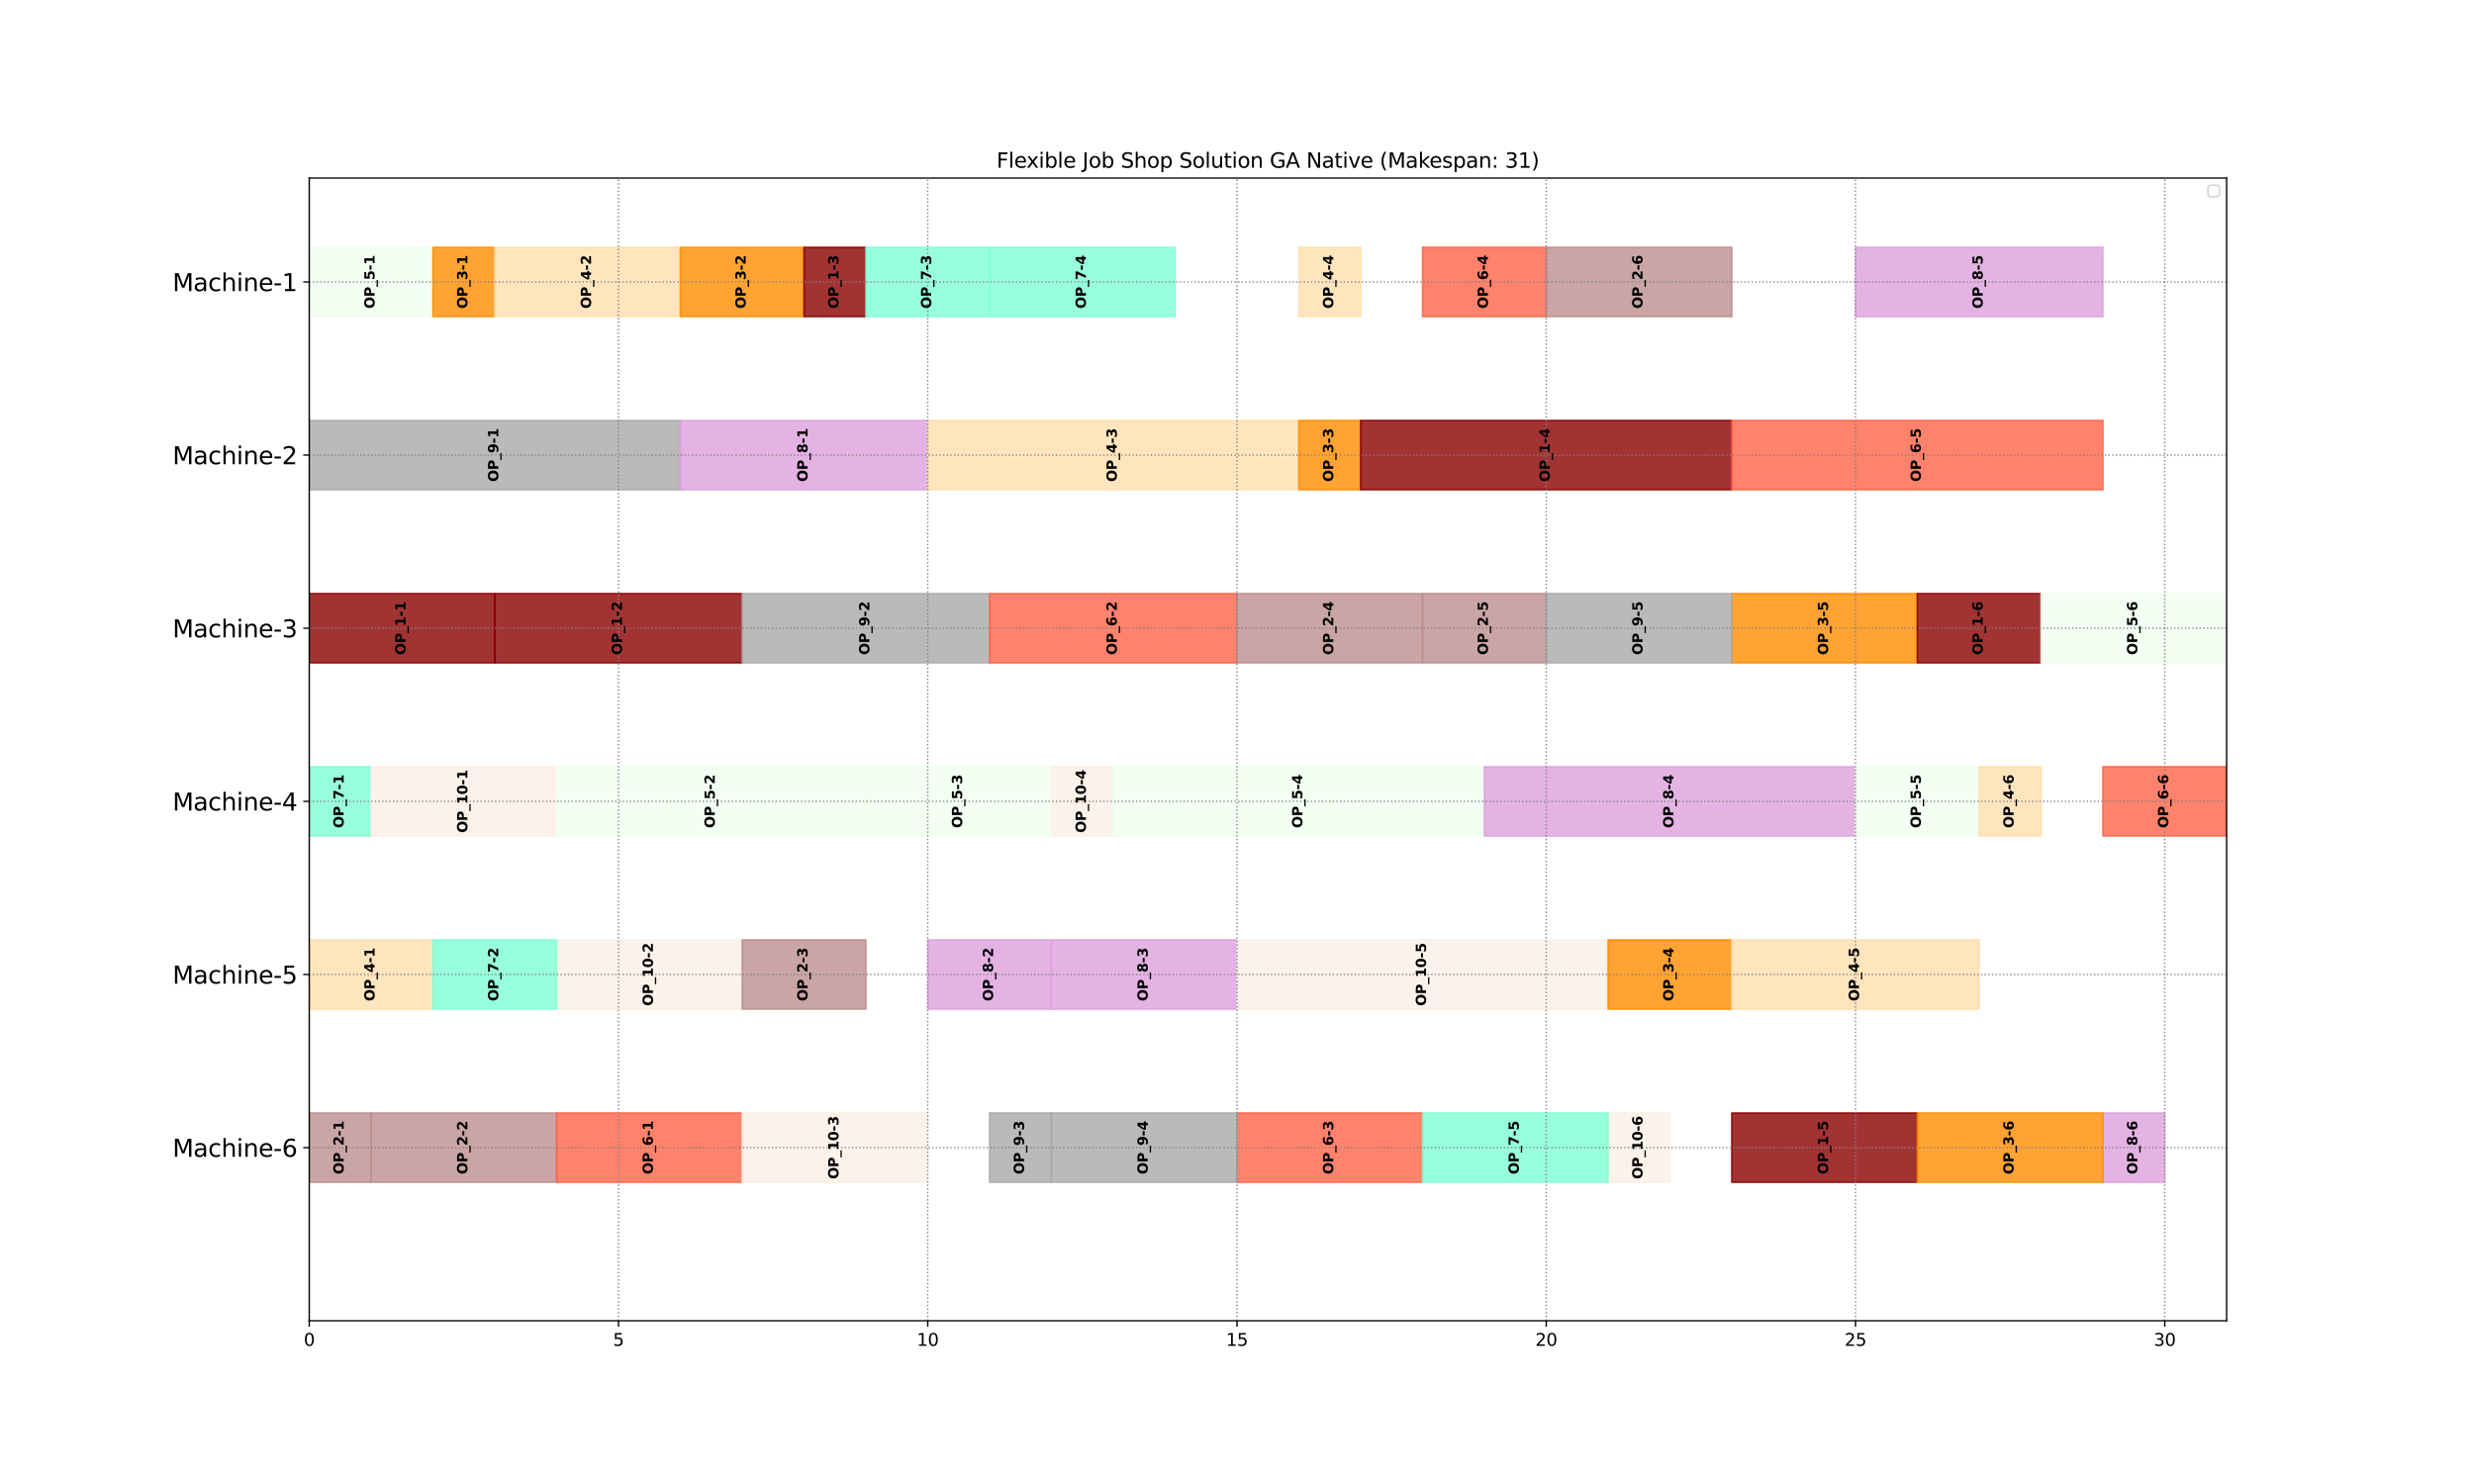 <?xml version="1.0" encoding="utf-8" standalone="no"?>
<!DOCTYPE svg PUBLIC "-//W3C//DTD SVG 1.1//EN"
  "http://www.w3.org/Graphics/SVG/1.1/DTD/svg11.dtd">
<svg xmlns:xlink="http://www.w3.org/1999/xlink" width="1440pt" height="864pt" viewBox="0 0 1440 864" xmlns="http://www.w3.org/2000/svg" version="1.1">
 <defs>
  <style type="text/css">*{stroke-linejoin: round; stroke-linecap: butt}</style>
 </defs>
 <g id="figure_1">
  <g id="patch_1">
   <path d="M 0 864 
L 1440 864 
L 1440 0 
L 0 0 
z
" style="fill: #ffffff"/>
  </g>
  <g id="axes_1">
   <g id="patch_2">
    <path d="M 180 768.96 
L 1296 768.96 
L 1296 103.68 
L 180 103.68 
z
" style="fill: #ffffff"/>
   </g>
   <g id="patch_3">
    <path d="M 180 144 
L 252 144 
L 252 184.32 
L 180 184.32 
z
" clip-path="url(#pbf91cb3957)" style="fill: #f0fff0; opacity: 0.8; stroke: #f0fff0; stroke-linejoin: miter"/>
   </g>
   <g id="patch_4">
    <path d="M 252 144 
L 288 144 
L 288 184.32 
L 252 184.32 
z
" clip-path="url(#pbf91cb3957)" style="fill: #ff8c00; opacity: 0.8; stroke: #ff8c00; stroke-linejoin: miter"/>
   </g>
   <g id="patch_5">
    <path d="M 288 144 
L 396 144 
L 396 184.32 
L 288 184.32 
z
" clip-path="url(#pbf91cb3957)" style="fill: #ffdead; opacity: 0.8; stroke: #ffdead; stroke-linejoin: miter"/>
   </g>
   <g id="patch_6">
    <path d="M 396 144 
L 468 144 
L 468 184.32 
L 396 184.32 
z
" clip-path="url(#pbf91cb3957)" style="fill: #ff8c00; opacity: 0.8; stroke: #ff8c00; stroke-linejoin: miter"/>
   </g>
   <g id="patch_7">
    <path d="M 756 144 
L 792 144 
L 792 184.32 
L 756 184.32 
z
" clip-path="url(#pbf91cb3957)" style="fill: #ffdead; opacity: 0.8; stroke: #ffdead; stroke-linejoin: miter"/>
   </g>
   <g id="patch_8">
    <path d="M 468 144 
L 504 144 
L 504 184.32 
L 468 184.32 
z
" clip-path="url(#pbf91cb3957)" style="fill: #8b0000; opacity: 0.8; stroke: #8b0000; stroke-linejoin: miter"/>
   </g>
   <g id="patch_9">
    <path d="M 828 144 
L 900 144 
L 900 184.32 
L 828 184.32 
z
" clip-path="url(#pbf91cb3957)" style="fill: #ff6347; opacity: 0.8; stroke: #ff6347; stroke-linejoin: miter"/>
   </g>
   <g id="patch_10">
    <path d="M 504 144 
L 576 144 
L 576 184.32 
L 504 184.32 
z
" clip-path="url(#pbf91cb3957)" style="fill: #7fffd4; opacity: 0.8; stroke: #7fffd4; stroke-linejoin: miter"/>
   </g>
   <g id="patch_11">
    <path d="M 1080 144 
L 1224 144 
L 1224 184.32 
L 1080 184.32 
z
" clip-path="url(#pbf91cb3957)" style="fill: #dda0dd; opacity: 0.8; stroke: #dda0dd; stroke-linejoin: miter"/>
   </g>
   <g id="patch_12">
    <path d="M 576 144 
L 684 144 
L 684 184.32 
L 576 184.32 
z
" clip-path="url(#pbf91cb3957)" style="fill: #7fffd4; opacity: 0.8; stroke: #7fffd4; stroke-linejoin: miter"/>
   </g>
   <g id="patch_13">
    <path d="M 900 144 
L 1008 144 
L 1008 184.32 
L 900 184.32 
z
" clip-path="url(#pbf91cb3957)" style="fill: #bc8f8f; opacity: 0.8; stroke: #bc8f8f; stroke-linejoin: miter"/>
   </g>
   <g id="patch_14">
    <path d="M 180 244.8 
L 396 244.8 
L 396 285.12 
L 180 285.12 
z
" clip-path="url(#pbf91cb3957)" style="fill: #a9a9a9; opacity: 0.8; stroke: #a9a9a9; stroke-linejoin: miter"/>
   </g>
   <g id="patch_15">
    <path d="M 396 244.8 
L 540 244.8 
L 540 285.12 
L 396 285.12 
z
" clip-path="url(#pbf91cb3957)" style="fill: #dda0dd; opacity: 0.8; stroke: #dda0dd; stroke-linejoin: miter"/>
   </g>
   <g id="patch_16">
    <path d="M 540 244.8 
L 756 244.8 
L 756 285.12 
L 540 285.12 
z
" clip-path="url(#pbf91cb3957)" style="fill: #ffdead; opacity: 0.8; stroke: #ffdead; stroke-linejoin: miter"/>
   </g>
   <g id="patch_17">
    <path d="M 756 244.8 
L 792 244.8 
L 792 285.12 
L 756 285.12 
z
" clip-path="url(#pbf91cb3957)" style="fill: #ff8c00; opacity: 0.8; stroke: #ff8c00; stroke-linejoin: miter"/>
   </g>
   <g id="patch_18">
    <path d="M 792 244.8 
L 1008 244.8 
L 1008 285.12 
L 792 285.12 
z
" clip-path="url(#pbf91cb3957)" style="fill: #8b0000; opacity: 0.8; stroke: #8b0000; stroke-linejoin: miter"/>
   </g>
   <g id="patch_19">
    <path d="M 1008 244.8 
L 1224 244.8 
L 1224 285.12 
L 1008 285.12 
z
" clip-path="url(#pbf91cb3957)" style="fill: #ff6347; opacity: 0.8; stroke: #ff6347; stroke-linejoin: miter"/>
   </g>
   <g id="patch_20">
    <path d="M 180 345.6 
L 288 345.6 
L 288 385.92 
L 180 385.92 
z
" clip-path="url(#pbf91cb3957)" style="fill: #8b0000; opacity: 0.8; stroke: #8b0000; stroke-linejoin: miter"/>
   </g>
   <g id="patch_21">
    <path d="M 288 345.6 
L 432 345.6 
L 432 385.92 
L 288 385.92 
z
" clip-path="url(#pbf91cb3957)" style="fill: #8b0000; opacity: 0.8; stroke: #8b0000; stroke-linejoin: miter"/>
   </g>
   <g id="patch_22">
    <path d="M 432 345.6 
L 576 345.6 
L 576 385.92 
L 432 385.92 
z
" clip-path="url(#pbf91cb3957)" style="fill: #a9a9a9; opacity: 0.8; stroke: #a9a9a9; stroke-linejoin: miter"/>
   </g>
   <g id="patch_23">
    <path d="M 576 345.6 
L 720 345.6 
L 720 385.92 
L 576 385.92 
z
" clip-path="url(#pbf91cb3957)" style="fill: #ff6347; opacity: 0.8; stroke: #ff6347; stroke-linejoin: miter"/>
   </g>
   <g id="patch_24">
    <path d="M 720 345.6 
L 828 345.6 
L 828 385.92 
L 720 385.92 
z
" clip-path="url(#pbf91cb3957)" style="fill: #bc8f8f; opacity: 0.8; stroke: #bc8f8f; stroke-linejoin: miter"/>
   </g>
   <g id="patch_25">
    <path d="M 828 345.6 
L 900 345.6 
L 900 385.92 
L 828 385.92 
z
" clip-path="url(#pbf91cb3957)" style="fill: #bc8f8f; opacity: 0.8; stroke: #bc8f8f; stroke-linejoin: miter"/>
   </g>
   <g id="patch_26">
    <path d="M 1008 345.6 
L 1116 345.6 
L 1116 385.92 
L 1008 385.92 
z
" clip-path="url(#pbf91cb3957)" style="fill: #ff8c00; opacity: 0.8; stroke: #ff8c00; stroke-linejoin: miter"/>
   </g>
   <g id="patch_27">
    <path d="M 900 345.6 
L 1008 345.6 
L 1008 385.92 
L 900 385.92 
z
" clip-path="url(#pbf91cb3957)" style="fill: #a9a9a9; opacity: 0.8; stroke: #a9a9a9; stroke-linejoin: miter"/>
   </g>
   <g id="patch_28">
    <path d="M 1116 345.6 
L 1188 345.6 
L 1188 385.92 
L 1116 385.92 
z
" clip-path="url(#pbf91cb3957)" style="fill: #8b0000; opacity: 0.8; stroke: #8b0000; stroke-linejoin: miter"/>
   </g>
   <g id="patch_29">
    <path d="M 1188 345.6 
L 1296 345.6 
L 1296 385.92 
L 1188 385.92 
z
" clip-path="url(#pbf91cb3957)" style="fill: #f0fff0; opacity: 0.8; stroke: #f0fff0; stroke-linejoin: miter"/>
   </g>
   <g id="patch_30">
    <path d="M 180 446.4 
L 216 446.4 
L 216 486.72 
L 180 486.72 
z
" clip-path="url(#pbf91cb3957)" style="fill: #7fffd4; opacity: 0.8; stroke: #7fffd4; stroke-linejoin: miter"/>
   </g>
   <g id="patch_31">
    <path d="M 216 446.4 
L 324 446.4 
L 324 486.72 
L 216 486.72 
z
" clip-path="url(#pbf91cb3957)" style="fill: #faf0e6; opacity: 0.8; stroke: #faf0e6; stroke-linejoin: miter"/>
   </g>
   <g id="patch_32">
    <path d="M 324 446.4 
L 504 446.4 
L 504 486.72 
L 324 486.72 
z
" clip-path="url(#pbf91cb3957)" style="fill: #f0fff0; opacity: 0.8; stroke: #f0fff0; stroke-linejoin: miter"/>
   </g>
   <g id="patch_33">
    <path d="M 504 446.4 
L 612 446.4 
L 612 486.72 
L 504 486.72 
z
" clip-path="url(#pbf91cb3957)" style="fill: #f0fff0; opacity: 0.8; stroke: #f0fff0; stroke-linejoin: miter"/>
   </g>
   <g id="patch_34">
    <path d="M 612 446.4 
L 648 446.4 
L 648 486.72 
L 612 486.72 
z
" clip-path="url(#pbf91cb3957)" style="fill: #faf0e6; opacity: 0.8; stroke: #faf0e6; stroke-linejoin: miter"/>
   </g>
   <g id="patch_35">
    <path d="M 648 446.4 
L 864 446.4 
L 864 486.72 
L 648 486.72 
z
" clip-path="url(#pbf91cb3957)" style="fill: #f0fff0; opacity: 0.8; stroke: #f0fff0; stroke-linejoin: miter"/>
   </g>
   <g id="patch_36">
    <path d="M 864 446.4 
L 1080 446.4 
L 1080 486.72 
L 864 486.72 
z
" clip-path="url(#pbf91cb3957)" style="fill: #dda0dd; opacity: 0.8; stroke: #dda0dd; stroke-linejoin: miter"/>
   </g>
   <g id="patch_37">
    <path d="M 1080 446.4 
L 1152 446.4 
L 1152 486.72 
L 1080 486.72 
z
" clip-path="url(#pbf91cb3957)" style="fill: #f0fff0; opacity: 0.8; stroke: #f0fff0; stroke-linejoin: miter"/>
   </g>
   <g id="patch_38">
    <path d="M 1152 446.4 
L 1188 446.4 
L 1188 486.72 
L 1152 486.72 
z
" clip-path="url(#pbf91cb3957)" style="fill: #ffdead; opacity: 0.8; stroke: #ffdead; stroke-linejoin: miter"/>
   </g>
   <g id="patch_39">
    <path d="M 1224 446.4 
L 1296 446.4 
L 1296 486.72 
L 1224 486.72 
z
" clip-path="url(#pbf91cb3957)" style="fill: #ff6347; opacity: 0.8; stroke: #ff6347; stroke-linejoin: miter"/>
   </g>
   <g id="patch_40">
    <path d="M 180 547.2 
L 252 547.2 
L 252 587.52 
L 180 587.52 
z
" clip-path="url(#pbf91cb3957)" style="fill: #ffdead; opacity: 0.8; stroke: #ffdead; stroke-linejoin: miter"/>
   </g>
   <g id="patch_41">
    <path d="M 540 547.2 
L 612 547.2 
L 612 587.52 
L 540 587.52 
z
" clip-path="url(#pbf91cb3957)" style="fill: #dda0dd; opacity: 0.8; stroke: #dda0dd; stroke-linejoin: miter"/>
   </g>
   <g id="patch_42">
    <path d="M 324 547.2 
L 432 547.2 
L 432 587.52 
L 324 587.52 
z
" clip-path="url(#pbf91cb3957)" style="fill: #faf0e6; opacity: 0.8; stroke: #faf0e6; stroke-linejoin: miter"/>
   </g>
   <g id="patch_43">
    <path d="M 252 547.2 
L 324 547.2 
L 324 587.52 
L 252 587.52 
z
" clip-path="url(#pbf91cb3957)" style="fill: #7fffd4; opacity: 0.8; stroke: #7fffd4; stroke-linejoin: miter"/>
   </g>
   <g id="patch_44">
    <path d="M 612 547.2 
L 720 547.2 
L 720 587.52 
L 612 587.52 
z
" clip-path="url(#pbf91cb3957)" style="fill: #dda0dd; opacity: 0.8; stroke: #dda0dd; stroke-linejoin: miter"/>
   </g>
   <g id="patch_45">
    <path d="M 432 547.2 
L 504 547.2 
L 504 587.52 
L 432 587.52 
z
" clip-path="url(#pbf91cb3957)" style="fill: #bc8f8f; opacity: 0.8; stroke: #bc8f8f; stroke-linejoin: miter"/>
   </g>
   <g id="patch_46">
    <path d="M 720 547.2 
L 936 547.2 
L 936 587.52 
L 720 587.52 
z
" clip-path="url(#pbf91cb3957)" style="fill: #faf0e6; opacity: 0.8; stroke: #faf0e6; stroke-linejoin: miter"/>
   </g>
   <g id="patch_47">
    <path d="M 936 547.2 
L 1008 547.2 
L 1008 587.52 
L 936 587.52 
z
" clip-path="url(#pbf91cb3957)" style="fill: #ff8c00; opacity: 0.8; stroke: #ff8c00; stroke-linejoin: miter"/>
   </g>
   <g id="patch_48">
    <path d="M 1008 547.2 
L 1152 547.2 
L 1152 587.52 
L 1008 587.52 
z
" clip-path="url(#pbf91cb3957)" style="fill: #ffdead; opacity: 0.8; stroke: #ffdead; stroke-linejoin: miter"/>
   </g>
   <g id="patch_49">
    <path d="M 180 648 
L 216 648 
L 216 688.32 
L 180 688.32 
z
" clip-path="url(#pbf91cb3957)" style="fill: #bc8f8f; opacity: 0.8; stroke: #bc8f8f; stroke-linejoin: miter"/>
   </g>
   <g id="patch_50">
    <path d="M 216 648 
L 324 648 
L 324 688.32 
L 216 688.32 
z
" clip-path="url(#pbf91cb3957)" style="fill: #bc8f8f; opacity: 0.8; stroke: #bc8f8f; stroke-linejoin: miter"/>
   </g>
   <g id="patch_51">
    <path d="M 324 648 
L 432 648 
L 432 688.32 
L 324 688.32 
z
" clip-path="url(#pbf91cb3957)" style="fill: #ff6347; opacity: 0.8; stroke: #ff6347; stroke-linejoin: miter"/>
   </g>
   <g id="patch_52">
    <path d="M 432 648 
L 540 648 
L 540 688.32 
L 432 688.32 
z
" clip-path="url(#pbf91cb3957)" style="fill: #faf0e6; opacity: 0.8; stroke: #faf0e6; stroke-linejoin: miter"/>
   </g>
   <g id="patch_53">
    <path d="M 720 648 
L 828 648 
L 828 688.32 
L 720 688.32 
z
" clip-path="url(#pbf91cb3957)" style="fill: #ff6347; opacity: 0.8; stroke: #ff6347; stroke-linejoin: miter"/>
   </g>
   <g id="patch_54">
    <path d="M 576 648 
L 612 648 
L 612 688.32 
L 576 688.32 
z
" clip-path="url(#pbf91cb3957)" style="fill: #a9a9a9; opacity: 0.8; stroke: #a9a9a9; stroke-linejoin: miter"/>
   </g>
   <g id="patch_55">
    <path d="M 612 648 
L 720 648 
L 720 688.32 
L 612 688.32 
z
" clip-path="url(#pbf91cb3957)" style="fill: #a9a9a9; opacity: 0.8; stroke: #a9a9a9; stroke-linejoin: miter"/>
   </g>
   <g id="patch_56">
    <path d="M 1008 648 
L 1116 648 
L 1116 688.32 
L 1008 688.32 
z
" clip-path="url(#pbf91cb3957)" style="fill: #8b0000; opacity: 0.8; stroke: #8b0000; stroke-linejoin: miter"/>
   </g>
   <g id="patch_57">
    <path d="M 1224 648 
L 1260 648 
L 1260 688.32 
L 1224 688.32 
z
" clip-path="url(#pbf91cb3957)" style="fill: #dda0dd; opacity: 0.8; stroke: #dda0dd; stroke-linejoin: miter"/>
   </g>
   <g id="patch_58">
    <path d="M 1116 648 
L 1224 648 
L 1224 688.32 
L 1116 688.32 
z
" clip-path="url(#pbf91cb3957)" style="fill: #ff8c00; opacity: 0.8; stroke: #ff8c00; stroke-linejoin: miter"/>
   </g>
   <g id="patch_59">
    <path d="M 936 648 
L 972 648 
L 972 688.32 
L 936 688.32 
z
" clip-path="url(#pbf91cb3957)" style="fill: #faf0e6; opacity: 0.8; stroke: #faf0e6; stroke-linejoin: miter"/>
   </g>
   <g id="patch_60">
    <path d="M 828 648 
L 936 648 
L 936 688.32 
L 828 688.32 
z
" clip-path="url(#pbf91cb3957)" style="fill: #7fffd4; opacity: 0.8; stroke: #7fffd4; stroke-linejoin: miter"/>
   </g>
   <g id="matplotlib.axis_1">
    <g id="xtick_1">
     <g id="line2d_1">
      <path d="M 180 768.96 
L 180 103.68 
" clip-path="url(#pbf91cb3957)" style="fill: none; stroke-dasharray: 0.8,1.32; stroke-dashoffset: 0; stroke: #808080; stroke-width: 0.8"/>
     </g>
     <g id="line2d_2">
      <defs>
       <path id="md2ed337ee6" d="M 0 0 
L 0 3.5 
" style="stroke: #000000; stroke-width: 0.8"/>
      </defs>
      <g>
       <use xlink:href="#md2ed337ee6" x="180" y="768.96" style="stroke: #000000; stroke-width: 0.8"/>
      </g>
     </g>
     <g id="text_1">
      <!-- 0 -->
      <g transform="translate(176.819 783.558) scale(0.1 -0.1)">
       <defs>
        <path id="DejaVuSans-30" d="M 2034 4250 
Q 1547 4250 1301 3770 
Q 1056 3291 1056 2328 
Q 1056 1369 1301 889 
Q 1547 409 2034 409 
Q 2525 409 2770 889 
Q 3016 1369 3016 2328 
Q 3016 3291 2770 3770 
Q 2525 4250 2034 4250 
z
M 2034 4750 
Q 2819 4750 3233 4129 
Q 3647 3509 3647 2328 
Q 3647 1150 3233 529 
Q 2819 -91 2034 -91 
Q 1250 -91 836 529 
Q 422 1150 422 2328 
Q 422 3509 836 4129 
Q 1250 4750 2034 4750 
z
" transform="scale(0.016)"/>
       </defs>
       <use xlink:href="#DejaVuSans-30"/>
      </g>
     </g>
    </g>
    <g id="xtick_2">
     <g id="line2d_3">
      <path d="M 360 768.96 
L 360 103.68 
" clip-path="url(#pbf91cb3957)" style="fill: none; stroke-dasharray: 0.8,1.32; stroke-dashoffset: 0; stroke: #808080; stroke-width: 0.8"/>
     </g>
     <g id="line2d_4">
      <g>
       <use xlink:href="#md2ed337ee6" x="360" y="768.96" style="stroke: #000000; stroke-width: 0.8"/>
      </g>
     </g>
     <g id="text_2">
      <!-- 5 -->
      <g transform="translate(356.819 783.558) scale(0.1 -0.1)">
       <defs>
        <path id="DejaVuSans-35" d="M 691 4666 
L 3169 4666 
L 3169 4134 
L 1269 4134 
L 1269 2991 
Q 1406 3038 1543 3061 
Q 1681 3084 1819 3084 
Q 2600 3084 3056 2656 
Q 3513 2228 3513 1497 
Q 3513 744 3044 326 
Q 2575 -91 1722 -91 
Q 1428 -91 1123 -41 
Q 819 9 494 109 
L 494 744 
Q 775 591 1075 516 
Q 1375 441 1709 441 
Q 2250 441 2565 725 
Q 2881 1009 2881 1497 
Q 2881 1984 2565 2268 
Q 2250 2553 1709 2553 
Q 1456 2553 1204 2497 
Q 953 2441 691 2322 
L 691 4666 
z
" transform="scale(0.016)"/>
       </defs>
       <use xlink:href="#DejaVuSans-35"/>
      </g>
     </g>
    </g>
    <g id="xtick_3">
     <g id="line2d_5">
      <path d="M 540 768.96 
L 540 103.68 
" clip-path="url(#pbf91cb3957)" style="fill: none; stroke-dasharray: 0.8,1.32; stroke-dashoffset: 0; stroke: #808080; stroke-width: 0.8"/>
     </g>
     <g id="line2d_6">
      <g>
       <use xlink:href="#md2ed337ee6" x="540" y="768.96" style="stroke: #000000; stroke-width: 0.8"/>
      </g>
     </g>
     <g id="text_3">
      <!-- 10 -->
      <g transform="translate(533.638 783.558) scale(0.1 -0.1)">
       <defs>
        <path id="DejaVuSans-31" d="M 794 531 
L 1825 531 
L 1825 4091 
L 703 3866 
L 703 4441 
L 1819 4666 
L 2450 4666 
L 2450 531 
L 3481 531 
L 3481 0 
L 794 0 
L 794 531 
z
" transform="scale(0.016)"/>
       </defs>
       <use xlink:href="#DejaVuSans-31"/>
       <use xlink:href="#DejaVuSans-30" x="63.623"/>
      </g>
     </g>
    </g>
    <g id="xtick_4">
     <g id="line2d_7">
      <path d="M 720 768.96 
L 720 103.68 
" clip-path="url(#pbf91cb3957)" style="fill: none; stroke-dasharray: 0.8,1.32; stroke-dashoffset: 0; stroke: #808080; stroke-width: 0.8"/>
     </g>
     <g id="line2d_8">
      <g>
       <use xlink:href="#md2ed337ee6" x="720" y="768.96" style="stroke: #000000; stroke-width: 0.8"/>
      </g>
     </g>
     <g id="text_4">
      <!-- 15 -->
      <g transform="translate(713.638 783.558) scale(0.1 -0.1)">
       <use xlink:href="#DejaVuSans-31"/>
       <use xlink:href="#DejaVuSans-35" x="63.623"/>
      </g>
     </g>
    </g>
    <g id="xtick_5">
     <g id="line2d_9">
      <path d="M 900 768.96 
L 900 103.68 
" clip-path="url(#pbf91cb3957)" style="fill: none; stroke-dasharray: 0.8,1.32; stroke-dashoffset: 0; stroke: #808080; stroke-width: 0.8"/>
     </g>
     <g id="line2d_10">
      <g>
       <use xlink:href="#md2ed337ee6" x="900" y="768.96" style="stroke: #000000; stroke-width: 0.8"/>
      </g>
     </g>
     <g id="text_5">
      <!-- 20 -->
      <g transform="translate(893.638 783.558) scale(0.1 -0.1)">
       <defs>
        <path id="DejaVuSans-32" d="M 1228 531 
L 3431 531 
L 3431 0 
L 469 0 
L 469 531 
Q 828 903 1448 1529 
Q 2069 2156 2228 2338 
Q 2531 2678 2651 2914 
Q 2772 3150 2772 3378 
Q 2772 3750 2511 3984 
Q 2250 4219 1831 4219 
Q 1534 4219 1204 4116 
Q 875 4013 500 3803 
L 500 4441 
Q 881 4594 1212 4672 
Q 1544 4750 1819 4750 
Q 2544 4750 2975 4387 
Q 3406 4025 3406 3419 
Q 3406 3131 3298 2873 
Q 3191 2616 2906 2266 
Q 2828 2175 2409 1742 
Q 1991 1309 1228 531 
z
" transform="scale(0.016)"/>
       </defs>
       <use xlink:href="#DejaVuSans-32"/>
       <use xlink:href="#DejaVuSans-30" x="63.623"/>
      </g>
     </g>
    </g>
    <g id="xtick_6">
     <g id="line2d_11">
      <path d="M 1080 768.96 
L 1080 103.68 
" clip-path="url(#pbf91cb3957)" style="fill: none; stroke-dasharray: 0.8,1.32; stroke-dashoffset: 0; stroke: #808080; stroke-width: 0.8"/>
     </g>
     <g id="line2d_12">
      <g>
       <use xlink:href="#md2ed337ee6" x="1080" y="768.96" style="stroke: #000000; stroke-width: 0.8"/>
      </g>
     </g>
     <g id="text_6">
      <!-- 25 -->
      <g transform="translate(1073.638 783.558) scale(0.1 -0.1)">
       <use xlink:href="#DejaVuSans-32"/>
       <use xlink:href="#DejaVuSans-35" x="63.623"/>
      </g>
     </g>
    </g>
    <g id="xtick_7">
     <g id="line2d_13">
      <path d="M 1260 768.96 
L 1260 103.68 
" clip-path="url(#pbf91cb3957)" style="fill: none; stroke-dasharray: 0.8,1.32; stroke-dashoffset: 0; stroke: #808080; stroke-width: 0.8"/>
     </g>
     <g id="line2d_14">
      <g>
       <use xlink:href="#md2ed337ee6" x="1260" y="768.96" style="stroke: #000000; stroke-width: 0.8"/>
      </g>
     </g>
     <g id="text_7">
      <!-- 30 -->
      <g transform="translate(1253.638 783.558) scale(0.1 -0.1)">
       <defs>
        <path id="DejaVuSans-33" d="M 2597 2516 
Q 3050 2419 3304 2112 
Q 3559 1806 3559 1356 
Q 3559 666 3084 287 
Q 2609 -91 1734 -91 
Q 1441 -91 1130 -33 
Q 819 25 488 141 
L 488 750 
Q 750 597 1062 519 
Q 1375 441 1716 441 
Q 2309 441 2620 675 
Q 2931 909 2931 1356 
Q 2931 1769 2642 2001 
Q 2353 2234 1838 2234 
L 1294 2234 
L 1294 2753 
L 1863 2753 
Q 2328 2753 2575 2939 
Q 2822 3125 2822 3475 
Q 2822 3834 2567 4026 
Q 2313 4219 1838 4219 
Q 1578 4219 1281 4162 
Q 984 4106 628 3988 
L 628 4550 
Q 988 4650 1302 4700 
Q 1616 4750 1894 4750 
Q 2613 4750 3031 4423 
Q 3450 4097 3450 3541 
Q 3450 3153 3228 2886 
Q 3006 2619 2597 2516 
z
" transform="scale(0.016)"/>
       </defs>
       <use xlink:href="#DejaVuSans-33"/>
       <use xlink:href="#DejaVuSans-30" x="63.623"/>
      </g>
     </g>
    </g>
   </g>
   <g id="matplotlib.axis_2">
    <g id="ytick_1">
     <g id="line2d_15">
      <path d="M 180 164.16 
L 1296 164.16 
" clip-path="url(#pbf91cb3957)" style="fill: none; stroke-dasharray: 0.8,1.32; stroke-dashoffset: 0; stroke: #808080; stroke-width: 0.8"/>
     </g>
     <g id="line2d_16">
      <defs>
       <path id="mdf4716ecb0" d="M 0 0 
L -3.5 0 
" style="stroke: #000000; stroke-width: 0.8"/>
      </defs>
      <g>
       <use xlink:href="#mdf4716ecb0" x="180" y="164.16" style="stroke: #000000; stroke-width: 0.8"/>
      </g>
     </g>
     <g id="text_8">
      <!-- Machine-1 -->
      <g transform="translate(100.436 169.479) scale(0.14 -0.14)">
       <defs>
        <path id="DejaVuSans-4d" d="M 628 4666 
L 1569 4666 
L 2759 1491 
L 3956 4666 
L 4897 4666 
L 4897 0 
L 4281 0 
L 4281 4097 
L 3078 897 
L 2444 897 
L 1241 4097 
L 1241 0 
L 628 0 
L 628 4666 
z
" transform="scale(0.016)"/>
        <path id="DejaVuSans-61" d="M 2194 1759 
Q 1497 1759 1228 1600 
Q 959 1441 959 1056 
Q 959 750 1161 570 
Q 1363 391 1709 391 
Q 2188 391 2477 730 
Q 2766 1069 2766 1631 
L 2766 1759 
L 2194 1759 
z
M 3341 1997 
L 3341 0 
L 2766 0 
L 2766 531 
Q 2569 213 2275 61 
Q 1981 -91 1556 -91 
Q 1019 -91 701 211 
Q 384 513 384 1019 
Q 384 1609 779 1909 
Q 1175 2209 1959 2209 
L 2766 2209 
L 2766 2266 
Q 2766 2663 2505 2880 
Q 2244 3097 1772 3097 
Q 1472 3097 1187 3025 
Q 903 2953 641 2809 
L 641 3341 
Q 956 3463 1253 3523 
Q 1550 3584 1831 3584 
Q 2591 3584 2966 3190 
Q 3341 2797 3341 1997 
z
" transform="scale(0.016)"/>
        <path id="DejaVuSans-63" d="M 3122 3366 
L 3122 2828 
Q 2878 2963 2633 3030 
Q 2388 3097 2138 3097 
Q 1578 3097 1268 2742 
Q 959 2388 959 1747 
Q 959 1106 1268 751 
Q 1578 397 2138 397 
Q 2388 397 2633 464 
Q 2878 531 3122 666 
L 3122 134 
Q 2881 22 2623 -34 
Q 2366 -91 2075 -91 
Q 1284 -91 818 406 
Q 353 903 353 1747 
Q 353 2603 823 3093 
Q 1294 3584 2113 3584 
Q 2378 3584 2631 3529 
Q 2884 3475 3122 3366 
z
" transform="scale(0.016)"/>
        <path id="DejaVuSans-68" d="M 3513 2113 
L 3513 0 
L 2938 0 
L 2938 2094 
Q 2938 2591 2744 2837 
Q 2550 3084 2163 3084 
Q 1697 3084 1428 2787 
Q 1159 2491 1159 1978 
L 1159 0 
L 581 0 
L 581 4863 
L 1159 4863 
L 1159 2956 
Q 1366 3272 1645 3428 
Q 1925 3584 2291 3584 
Q 2894 3584 3203 3211 
Q 3513 2838 3513 2113 
z
" transform="scale(0.016)"/>
        <path id="DejaVuSans-69" d="M 603 3500 
L 1178 3500 
L 1178 0 
L 603 0 
L 603 3500 
z
M 603 4863 
L 1178 4863 
L 1178 4134 
L 603 4134 
L 603 4863 
z
" transform="scale(0.016)"/>
        <path id="DejaVuSans-6e" d="M 3513 2113 
L 3513 0 
L 2938 0 
L 2938 2094 
Q 2938 2591 2744 2837 
Q 2550 3084 2163 3084 
Q 1697 3084 1428 2787 
Q 1159 2491 1159 1978 
L 1159 0 
L 581 0 
L 581 3500 
L 1159 3500 
L 1159 2956 
Q 1366 3272 1645 3428 
Q 1925 3584 2291 3584 
Q 2894 3584 3203 3211 
Q 3513 2838 3513 2113 
z
" transform="scale(0.016)"/>
        <path id="DejaVuSans-65" d="M 3597 1894 
L 3597 1613 
L 953 1613 
Q 991 1019 1311 708 
Q 1631 397 2203 397 
Q 2534 397 2845 478 
Q 3156 559 3463 722 
L 3463 178 
Q 3153 47 2828 -22 
Q 2503 -91 2169 -91 
Q 1331 -91 842 396 
Q 353 884 353 1716 
Q 353 2575 817 3079 
Q 1281 3584 2069 3584 
Q 2775 3584 3186 3129 
Q 3597 2675 3597 1894 
z
M 3022 2063 
Q 3016 2534 2758 2815 
Q 2500 3097 2075 3097 
Q 1594 3097 1305 2825 
Q 1016 2553 972 2059 
L 3022 2063 
z
" transform="scale(0.016)"/>
        <path id="DejaVuSans-2d" d="M 313 2009 
L 1997 2009 
L 1997 1497 
L 313 1497 
L 313 2009 
z
" transform="scale(0.016)"/>
       </defs>
       <use xlink:href="#DejaVuSans-4d"/>
       <use xlink:href="#DejaVuSans-61" x="86.279"/>
       <use xlink:href="#DejaVuSans-63" x="147.559"/>
       <use xlink:href="#DejaVuSans-68" x="202.539"/>
       <use xlink:href="#DejaVuSans-69" x="265.918"/>
       <use xlink:href="#DejaVuSans-6e" x="293.701"/>
       <use xlink:href="#DejaVuSans-65" x="357.08"/>
       <use xlink:href="#DejaVuSans-2d" x="418.604"/>
       <use xlink:href="#DejaVuSans-31" x="454.688"/>
      </g>
     </g>
    </g>
    <g id="ytick_2">
     <g id="line2d_17">
      <path d="M 180 264.96 
L 1296 264.96 
" clip-path="url(#pbf91cb3957)" style="fill: none; stroke-dasharray: 0.8,1.32; stroke-dashoffset: 0; stroke: #808080; stroke-width: 0.8"/>
     </g>
     <g id="line2d_18">
      <g>
       <use xlink:href="#mdf4716ecb0" x="180" y="264.96" style="stroke: #000000; stroke-width: 0.8"/>
      </g>
     </g>
     <g id="text_9">
      <!-- Machine-2 -->
      <g transform="translate(100.436 270.279) scale(0.14 -0.14)">
       <use xlink:href="#DejaVuSans-4d"/>
       <use xlink:href="#DejaVuSans-61" x="86.279"/>
       <use xlink:href="#DejaVuSans-63" x="147.559"/>
       <use xlink:href="#DejaVuSans-68" x="202.539"/>
       <use xlink:href="#DejaVuSans-69" x="265.918"/>
       <use xlink:href="#DejaVuSans-6e" x="293.701"/>
       <use xlink:href="#DejaVuSans-65" x="357.08"/>
       <use xlink:href="#DejaVuSans-2d" x="418.604"/>
       <use xlink:href="#DejaVuSans-32" x="454.688"/>
      </g>
     </g>
    </g>
    <g id="ytick_3">
     <g id="line2d_19">
      <path d="M 180 365.76 
L 1296 365.76 
" clip-path="url(#pbf91cb3957)" style="fill: none; stroke-dasharray: 0.8,1.32; stroke-dashoffset: 0; stroke: #808080; stroke-width: 0.8"/>
     </g>
     <g id="line2d_20">
      <g>
       <use xlink:href="#mdf4716ecb0" x="180" y="365.76" style="stroke: #000000; stroke-width: 0.8"/>
      </g>
     </g>
     <g id="text_10">
      <!-- Machine-3 -->
      <g transform="translate(100.436 371.079) scale(0.14 -0.14)">
       <use xlink:href="#DejaVuSans-4d"/>
       <use xlink:href="#DejaVuSans-61" x="86.279"/>
       <use xlink:href="#DejaVuSans-63" x="147.559"/>
       <use xlink:href="#DejaVuSans-68" x="202.539"/>
       <use xlink:href="#DejaVuSans-69" x="265.918"/>
       <use xlink:href="#DejaVuSans-6e" x="293.701"/>
       <use xlink:href="#DejaVuSans-65" x="357.08"/>
       <use xlink:href="#DejaVuSans-2d" x="418.604"/>
       <use xlink:href="#DejaVuSans-33" x="454.688"/>
      </g>
     </g>
    </g>
    <g id="ytick_4">
     <g id="line2d_21">
      <path d="M 180 466.56 
L 1296 466.56 
" clip-path="url(#pbf91cb3957)" style="fill: none; stroke-dasharray: 0.8,1.32; stroke-dashoffset: 0; stroke: #808080; stroke-width: 0.8"/>
     </g>
     <g id="line2d_22">
      <g>
       <use xlink:href="#mdf4716ecb0" x="180" y="466.56" style="stroke: #000000; stroke-width: 0.8"/>
      </g>
     </g>
     <g id="text_11">
      <!-- Machine-4 -->
      <g transform="translate(100.436 471.879) scale(0.14 -0.14)">
       <defs>
        <path id="DejaVuSans-34" d="M 2419 4116 
L 825 1625 
L 2419 1625 
L 2419 4116 
z
M 2253 4666 
L 3047 4666 
L 3047 1625 
L 3713 1625 
L 3713 1100 
L 3047 1100 
L 3047 0 
L 2419 0 
L 2419 1100 
L 313 1100 
L 313 1709 
L 2253 4666 
z
" transform="scale(0.016)"/>
       </defs>
       <use xlink:href="#DejaVuSans-4d"/>
       <use xlink:href="#DejaVuSans-61" x="86.279"/>
       <use xlink:href="#DejaVuSans-63" x="147.559"/>
       <use xlink:href="#DejaVuSans-68" x="202.539"/>
       <use xlink:href="#DejaVuSans-69" x="265.918"/>
       <use xlink:href="#DejaVuSans-6e" x="293.701"/>
       <use xlink:href="#DejaVuSans-65" x="357.08"/>
       <use xlink:href="#DejaVuSans-2d" x="418.604"/>
       <use xlink:href="#DejaVuSans-34" x="454.688"/>
      </g>
     </g>
    </g>
    <g id="ytick_5">
     <g id="line2d_23">
      <path d="M 180 567.36 
L 1296 567.36 
" clip-path="url(#pbf91cb3957)" style="fill: none; stroke-dasharray: 0.8,1.32; stroke-dashoffset: 0; stroke: #808080; stroke-width: 0.8"/>
     </g>
     <g id="line2d_24">
      <g>
       <use xlink:href="#mdf4716ecb0" x="180" y="567.36" style="stroke: #000000; stroke-width: 0.8"/>
      </g>
     </g>
     <g id="text_12">
      <!-- Machine-5 -->
      <g transform="translate(100.436 572.679) scale(0.14 -0.14)">
       <use xlink:href="#DejaVuSans-4d"/>
       <use xlink:href="#DejaVuSans-61" x="86.279"/>
       <use xlink:href="#DejaVuSans-63" x="147.559"/>
       <use xlink:href="#DejaVuSans-68" x="202.539"/>
       <use xlink:href="#DejaVuSans-69" x="265.918"/>
       <use xlink:href="#DejaVuSans-6e" x="293.701"/>
       <use xlink:href="#DejaVuSans-65" x="357.08"/>
       <use xlink:href="#DejaVuSans-2d" x="418.604"/>
       <use xlink:href="#DejaVuSans-35" x="454.688"/>
      </g>
     </g>
    </g>
    <g id="ytick_6">
     <g id="line2d_25">
      <path d="M 180 668.16 
L 1296 668.16 
" clip-path="url(#pbf91cb3957)" style="fill: none; stroke-dasharray: 0.8,1.32; stroke-dashoffset: 0; stroke: #808080; stroke-width: 0.8"/>
     </g>
     <g id="line2d_26">
      <g>
       <use xlink:href="#mdf4716ecb0" x="180" y="668.16" style="stroke: #000000; stroke-width: 0.8"/>
      </g>
     </g>
     <g id="text_13">
      <!-- Machine-6 -->
      <g transform="translate(100.436 673.479) scale(0.14 -0.14)">
       <defs>
        <path id="DejaVuSans-36" d="M 2113 2584 
Q 1688 2584 1439 2293 
Q 1191 2003 1191 1497 
Q 1191 994 1439 701 
Q 1688 409 2113 409 
Q 2538 409 2786 701 
Q 3034 994 3034 1497 
Q 3034 2003 2786 2293 
Q 2538 2584 2113 2584 
z
M 3366 4563 
L 3366 3988 
Q 3128 4100 2886 4159 
Q 2644 4219 2406 4219 
Q 1781 4219 1451 3797 
Q 1122 3375 1075 2522 
Q 1259 2794 1537 2939 
Q 1816 3084 2150 3084 
Q 2853 3084 3261 2657 
Q 3669 2231 3669 1497 
Q 3669 778 3244 343 
Q 2819 -91 2113 -91 
Q 1303 -91 875 529 
Q 447 1150 447 2328 
Q 447 3434 972 4092 
Q 1497 4750 2381 4750 
Q 2619 4750 2861 4703 
Q 3103 4656 3366 4563 
z
" transform="scale(0.016)"/>
       </defs>
       <use xlink:href="#DejaVuSans-4d"/>
       <use xlink:href="#DejaVuSans-61" x="86.279"/>
       <use xlink:href="#DejaVuSans-63" x="147.559"/>
       <use xlink:href="#DejaVuSans-68" x="202.539"/>
       <use xlink:href="#DejaVuSans-69" x="265.918"/>
       <use xlink:href="#DejaVuSans-6e" x="293.701"/>
       <use xlink:href="#DejaVuSans-65" x="357.08"/>
       <use xlink:href="#DejaVuSans-2d" x="418.604"/>
       <use xlink:href="#DejaVuSans-36" x="454.688"/>
      </g>
     </g>
    </g>
   </g>
   <g id="patch_61">
    <path d="M 180 768.96 
L 180 103.68 
" style="fill: none; stroke: #000000; stroke-width: 0.8; stroke-linejoin: miter; stroke-linecap: square"/>
   </g>
   <g id="patch_62">
    <path d="M 1296 768.96 
L 1296 103.68 
" style="fill: none; stroke: #000000; stroke-width: 0.8; stroke-linejoin: miter; stroke-linecap: square"/>
   </g>
   <g id="patch_63">
    <path d="M 180 768.96 
L 1296 768.96 
" style="fill: none; stroke: #000000; stroke-width: 0.8; stroke-linejoin: miter; stroke-linecap: square"/>
   </g>
   <g id="patch_64">
    <path d="M 180 103.68 
L 1296 103.68 
" style="fill: none; stroke: #000000; stroke-width: 0.8; stroke-linejoin: miter; stroke-linecap: square"/>
   </g>
   <g id="text_14">
    <g clip-path="url(#pbf91cb3957)">
     <!-- OP_5-1 -->
     <g transform="translate(218.026 179.719) rotate(-90) scale(0.08 -0.08)">
      <defs>
       <path id="DejaVuSans-Bold-4f" d="M 2719 3878 
Q 2169 3878 1866 3472 
Q 1563 3066 1563 2328 
Q 1563 1594 1866 1187 
Q 2169 781 2719 781 
Q 3272 781 3575 1187 
Q 3878 1594 3878 2328 
Q 3878 3066 3575 3472 
Q 3272 3878 2719 3878 
z
M 2719 4750 
Q 3844 4750 4481 4106 
Q 5119 3463 5119 2328 
Q 5119 1197 4481 553 
Q 3844 -91 2719 -91 
Q 1597 -91 958 553 
Q 319 1197 319 2328 
Q 319 3463 958 4106 
Q 1597 4750 2719 4750 
z
" transform="scale(0.016)"/>
       <path id="DejaVuSans-Bold-50" d="M 588 4666 
L 2584 4666 
Q 3475 4666 3951 4270 
Q 4428 3875 4428 3144 
Q 4428 2409 3951 2014 
Q 3475 1619 2584 1619 
L 1791 1619 
L 1791 0 
L 588 0 
L 588 4666 
z
M 1791 3794 
L 1791 2491 
L 2456 2491 
Q 2806 2491 2997 2661 
Q 3188 2831 3188 3144 
Q 3188 3456 2997 3625 
Q 2806 3794 2456 3794 
L 1791 3794 
z
" transform="scale(0.016)"/>
       <path id="DejaVuSans-Bold-5f" d="M 3200 -916 
L 3200 -1509 
L 0 -1509 
L 0 -916 
L 3200 -916 
z
" transform="scale(0.016)"/>
       <path id="DejaVuSans-Bold-35" d="M 678 4666 
L 3669 4666 
L 3669 3781 
L 1638 3781 
L 1638 3059 
Q 1775 3097 1914 3117 
Q 2053 3138 2203 3138 
Q 3056 3138 3531 2711 
Q 4006 2284 4006 1522 
Q 4006 766 3489 337 
Q 2972 -91 2053 -91 
Q 1656 -91 1267 -14 
Q 878 63 494 219 
L 494 1166 
Q 875 947 1217 837 
Q 1559 728 1863 728 
Q 2300 728 2551 942 
Q 2803 1156 2803 1522 
Q 2803 1891 2551 2103 
Q 2300 2316 1863 2316 
Q 1603 2316 1309 2248 
Q 1016 2181 678 2041 
L 678 4666 
z
" transform="scale(0.016)"/>
       <path id="DejaVuSans-Bold-2d" d="M 347 2297 
L 2309 2297 
L 2309 1388 
L 347 1388 
L 347 2297 
z
" transform="scale(0.016)"/>
       <path id="DejaVuSans-Bold-31" d="M 750 831 
L 1813 831 
L 1813 3847 
L 722 3622 
L 722 4441 
L 1806 4666 
L 2950 4666 
L 2950 831 
L 4013 831 
L 4013 0 
L 750 0 
L 750 831 
z
" transform="scale(0.016)"/>
      </defs>
      <use xlink:href="#DejaVuSans-Bold-4f"/>
      <use xlink:href="#DejaVuSans-Bold-50" x="85.01"/>
      <use xlink:href="#DejaVuSans-Bold-5f" x="158.301"/>
      <use xlink:href="#DejaVuSans-Bold-35" x="208.301"/>
      <use xlink:href="#DejaVuSans-Bold-2d" x="277.881"/>
      <use xlink:href="#DejaVuSans-Bold-31" x="319.385"/>
     </g>
    </g>
   </g>
   <g id="text_15">
    <g clip-path="url(#pbf91cb3957)">
     <!-- OP_3-1 -->
     <g transform="translate(272.026 179.719) rotate(-90) scale(0.08 -0.08)">
      <defs>
       <path id="DejaVuSans-Bold-33" d="M 2981 2516 
Q 3453 2394 3698 2092 
Q 3944 1791 3944 1325 
Q 3944 631 3412 270 
Q 2881 -91 1863 -91 
Q 1503 -91 1142 -33 
Q 781 25 428 141 
L 428 1069 
Q 766 900 1098 814 
Q 1431 728 1753 728 
Q 2231 728 2486 893 
Q 2741 1059 2741 1369 
Q 2741 1688 2480 1852 
Q 2219 2016 1709 2016 
L 1228 2016 
L 1228 2791 
L 1734 2791 
Q 2188 2791 2409 2933 
Q 2631 3075 2631 3366 
Q 2631 3634 2415 3781 
Q 2200 3928 1806 3928 
Q 1516 3928 1219 3862 
Q 922 3797 628 3669 
L 628 4550 
Q 984 4650 1334 4700 
Q 1684 4750 2022 4750 
Q 2931 4750 3382 4451 
Q 3834 4153 3834 3553 
Q 3834 3144 3618 2883 
Q 3403 2622 2981 2516 
z
" transform="scale(0.016)"/>
      </defs>
      <use xlink:href="#DejaVuSans-Bold-4f"/>
      <use xlink:href="#DejaVuSans-Bold-50" x="85.01"/>
      <use xlink:href="#DejaVuSans-Bold-5f" x="158.301"/>
      <use xlink:href="#DejaVuSans-Bold-33" x="208.301"/>
      <use xlink:href="#DejaVuSans-Bold-2d" x="277.881"/>
      <use xlink:href="#DejaVuSans-Bold-31" x="319.385"/>
     </g>
    </g>
   </g>
   <g id="text_16">
    <g clip-path="url(#pbf91cb3957)">
     <!-- OP_4-2 -->
     <g transform="translate(344.026 179.719) rotate(-90) scale(0.08 -0.08)">
      <defs>
       <path id="DejaVuSans-Bold-34" d="M 2356 3675 
L 1038 1722 
L 2356 1722 
L 2356 3675 
z
M 2156 4666 
L 3494 4666 
L 3494 1722 
L 4159 1722 
L 4159 850 
L 3494 850 
L 3494 0 
L 2356 0 
L 2356 850 
L 288 850 
L 288 1881 
L 2156 4666 
z
" transform="scale(0.016)"/>
       <path id="DejaVuSans-Bold-32" d="M 1844 884 
L 3897 884 
L 3897 0 
L 506 0 
L 506 884 
L 2209 2388 
Q 2438 2594 2547 2791 
Q 2656 2988 2656 3200 
Q 2656 3528 2436 3728 
Q 2216 3928 1850 3928 
Q 1569 3928 1234 3808 
Q 900 3688 519 3450 
L 519 4475 
Q 925 4609 1322 4679 
Q 1719 4750 2100 4750 
Q 2938 4750 3402 4381 
Q 3866 4013 3866 3353 
Q 3866 2972 3669 2642 
Q 3472 2313 2841 1759 
L 1844 884 
z
" transform="scale(0.016)"/>
      </defs>
      <use xlink:href="#DejaVuSans-Bold-4f"/>
      <use xlink:href="#DejaVuSans-Bold-50" x="85.01"/>
      <use xlink:href="#DejaVuSans-Bold-5f" x="158.301"/>
      <use xlink:href="#DejaVuSans-Bold-34" x="208.301"/>
      <use xlink:href="#DejaVuSans-Bold-2d" x="277.881"/>
      <use xlink:href="#DejaVuSans-Bold-32" x="319.385"/>
     </g>
    </g>
   </g>
   <g id="text_17">
    <g clip-path="url(#pbf91cb3957)">
     <!-- OP_3-2 -->
     <g transform="translate(434.026 179.719) rotate(-90) scale(0.08 -0.08)">
      <use xlink:href="#DejaVuSans-Bold-4f"/>
      <use xlink:href="#DejaVuSans-Bold-50" x="85.01"/>
      <use xlink:href="#DejaVuSans-Bold-5f" x="158.301"/>
      <use xlink:href="#DejaVuSans-Bold-33" x="208.301"/>
      <use xlink:href="#DejaVuSans-Bold-2d" x="277.881"/>
      <use xlink:href="#DejaVuSans-Bold-32" x="319.385"/>
     </g>
    </g>
   </g>
   <g id="text_18">
    <g clip-path="url(#pbf91cb3957)">
     <!-- OP_4-4 -->
     <g transform="translate(776.026 179.719) rotate(-90) scale(0.08 -0.08)">
      <use xlink:href="#DejaVuSans-Bold-4f"/>
      <use xlink:href="#DejaVuSans-Bold-50" x="85.01"/>
      <use xlink:href="#DejaVuSans-Bold-5f" x="158.301"/>
      <use xlink:href="#DejaVuSans-Bold-34" x="208.301"/>
      <use xlink:href="#DejaVuSans-Bold-2d" x="277.881"/>
      <use xlink:href="#DejaVuSans-Bold-34" x="319.385"/>
     </g>
    </g>
   </g>
   <g id="text_19">
    <g clip-path="url(#pbf91cb3957)">
     <!-- OP_1-3 -->
     <g transform="translate(488.026 179.719) rotate(-90) scale(0.08 -0.08)">
      <use xlink:href="#DejaVuSans-Bold-4f"/>
      <use xlink:href="#DejaVuSans-Bold-50" x="85.01"/>
      <use xlink:href="#DejaVuSans-Bold-5f" x="158.301"/>
      <use xlink:href="#DejaVuSans-Bold-31" x="208.301"/>
      <use xlink:href="#DejaVuSans-Bold-2d" x="277.881"/>
      <use xlink:href="#DejaVuSans-Bold-33" x="319.385"/>
     </g>
    </g>
   </g>
   <g id="text_20">
    <g clip-path="url(#pbf91cb3957)">
     <!-- OP_6-4 -->
     <g transform="translate(866.026 179.719) rotate(-90) scale(0.08 -0.08)">
      <defs>
       <path id="DejaVuSans-Bold-36" d="M 2316 2303 
Q 2000 2303 1842 2098 
Q 1684 1894 1684 1484 
Q 1684 1075 1842 870 
Q 2000 666 2316 666 
Q 2634 666 2792 870 
Q 2950 1075 2950 1484 
Q 2950 1894 2792 2098 
Q 2634 2303 2316 2303 
z
M 3803 4544 
L 3803 3681 
Q 3506 3822 3243 3889 
Q 2981 3956 2731 3956 
Q 2194 3956 1894 3657 
Q 1594 3359 1544 2772 
Q 1750 2925 1990 3001 
Q 2231 3078 2516 3078 
Q 3231 3078 3670 2659 
Q 4109 2241 4109 1563 
Q 4109 813 3618 361 
Q 3128 -91 2303 -91 
Q 1394 -91 895 523 
Q 397 1138 397 2266 
Q 397 3422 980 4083 
Q 1563 4744 2578 4744 
Q 2900 4744 3203 4694 
Q 3506 4644 3803 4544 
z
" transform="scale(0.016)"/>
      </defs>
      <use xlink:href="#DejaVuSans-Bold-4f"/>
      <use xlink:href="#DejaVuSans-Bold-50" x="85.01"/>
      <use xlink:href="#DejaVuSans-Bold-5f" x="158.301"/>
      <use xlink:href="#DejaVuSans-Bold-36" x="208.301"/>
      <use xlink:href="#DejaVuSans-Bold-2d" x="277.881"/>
      <use xlink:href="#DejaVuSans-Bold-34" x="319.385"/>
     </g>
    </g>
   </g>
   <g id="text_21">
    <g clip-path="url(#pbf91cb3957)">
     <!-- OP_7-3 -->
     <g transform="translate(542.026 179.719) rotate(-90) scale(0.08 -0.08)">
      <defs>
       <path id="DejaVuSans-Bold-37" d="M 428 4666 
L 3944 4666 
L 3944 3988 
L 2125 0 
L 953 0 
L 2675 3781 
L 428 3781 
L 428 4666 
z
" transform="scale(0.016)"/>
      </defs>
      <use xlink:href="#DejaVuSans-Bold-4f"/>
      <use xlink:href="#DejaVuSans-Bold-50" x="85.01"/>
      <use xlink:href="#DejaVuSans-Bold-5f" x="158.301"/>
      <use xlink:href="#DejaVuSans-Bold-37" x="208.301"/>
      <use xlink:href="#DejaVuSans-Bold-2d" x="277.881"/>
      <use xlink:href="#DejaVuSans-Bold-33" x="319.385"/>
     </g>
    </g>
   </g>
   <g id="text_22">
    <g clip-path="url(#pbf91cb3957)">
     <!-- OP_8-5 -->
     <g transform="translate(1154.026 179.719) rotate(-90) scale(0.08 -0.08)">
      <defs>
       <path id="DejaVuSans-Bold-38" d="M 2228 2088 
Q 1891 2088 1709 1903 
Q 1528 1719 1528 1375 
Q 1528 1031 1709 848 
Q 1891 666 2228 666 
Q 2563 666 2741 848 
Q 2919 1031 2919 1375 
Q 2919 1722 2741 1905 
Q 2563 2088 2228 2088 
z
M 1350 2484 
Q 925 2613 709 2878 
Q 494 3144 494 3541 
Q 494 4131 934 4440 
Q 1375 4750 2228 4750 
Q 3075 4750 3515 4442 
Q 3956 4134 3956 3541 
Q 3956 3144 3739 2878 
Q 3522 2613 3097 2484 
Q 3572 2353 3814 2058 
Q 4056 1763 4056 1313 
Q 4056 619 3595 264 
Q 3134 -91 2228 -91 
Q 1319 -91 855 264 
Q 391 619 391 1313 
Q 391 1763 633 2058 
Q 875 2353 1350 2484 
z
M 1631 3419 
Q 1631 3141 1786 2991 
Q 1941 2841 2228 2841 
Q 2509 2841 2662 2991 
Q 2816 3141 2816 3419 
Q 2816 3697 2662 3845 
Q 2509 3994 2228 3994 
Q 1941 3994 1786 3844 
Q 1631 3694 1631 3419 
z
" transform="scale(0.016)"/>
      </defs>
      <use xlink:href="#DejaVuSans-Bold-4f"/>
      <use xlink:href="#DejaVuSans-Bold-50" x="85.01"/>
      <use xlink:href="#DejaVuSans-Bold-5f" x="158.301"/>
      <use xlink:href="#DejaVuSans-Bold-38" x="208.301"/>
      <use xlink:href="#DejaVuSans-Bold-2d" x="277.881"/>
      <use xlink:href="#DejaVuSans-Bold-35" x="319.385"/>
     </g>
    </g>
   </g>
   <g id="text_23">
    <g clip-path="url(#pbf91cb3957)">
     <!-- OP_7-4 -->
     <g transform="translate(632.026 179.719) rotate(-90) scale(0.08 -0.08)">
      <use xlink:href="#DejaVuSans-Bold-4f"/>
      <use xlink:href="#DejaVuSans-Bold-50" x="85.01"/>
      <use xlink:href="#DejaVuSans-Bold-5f" x="158.301"/>
      <use xlink:href="#DejaVuSans-Bold-37" x="208.301"/>
      <use xlink:href="#DejaVuSans-Bold-2d" x="277.881"/>
      <use xlink:href="#DejaVuSans-Bold-34" x="319.385"/>
     </g>
    </g>
   </g>
   <g id="text_24">
    <g clip-path="url(#pbf91cb3957)">
     <!-- OP_2-6 -->
     <g transform="translate(956.026 179.719) rotate(-90) scale(0.08 -0.08)">
      <use xlink:href="#DejaVuSans-Bold-4f"/>
      <use xlink:href="#DejaVuSans-Bold-50" x="85.01"/>
      <use xlink:href="#DejaVuSans-Bold-5f" x="158.301"/>
      <use xlink:href="#DejaVuSans-Bold-32" x="208.301"/>
      <use xlink:href="#DejaVuSans-Bold-2d" x="277.881"/>
      <use xlink:href="#DejaVuSans-Bold-36" x="319.385"/>
     </g>
    </g>
   </g>
   <g id="text_25">
    <g clip-path="url(#pbf91cb3957)">
     <!-- OP_9-1 -->
     <g transform="translate(290.026 280.519) rotate(-90) scale(0.08 -0.08)">
      <defs>
       <path id="DejaVuSans-Bold-39" d="M 641 103 
L 641 966 
Q 928 831 1190 764 
Q 1453 697 1709 697 
Q 2247 697 2547 995 
Q 2847 1294 2900 1881 
Q 2688 1725 2447 1647 
Q 2206 1569 1925 1569 
Q 1209 1569 770 1986 
Q 331 2403 331 3084 
Q 331 3838 820 4291 
Q 1309 4744 2131 4744 
Q 3044 4744 3544 4128 
Q 4044 3513 4044 2388 
Q 4044 1231 3459 570 
Q 2875 -91 1856 -91 
Q 1528 -91 1228 -42 
Q 928 6 641 103 
z
M 2125 2350 
Q 2441 2350 2600 2554 
Q 2759 2759 2759 3169 
Q 2759 3575 2600 3781 
Q 2441 3988 2125 3988 
Q 1809 3988 1650 3781 
Q 1491 3575 1491 3169 
Q 1491 2759 1650 2554 
Q 1809 2350 2125 2350 
z
" transform="scale(0.016)"/>
      </defs>
      <use xlink:href="#DejaVuSans-Bold-4f"/>
      <use xlink:href="#DejaVuSans-Bold-50" x="85.01"/>
      <use xlink:href="#DejaVuSans-Bold-5f" x="158.301"/>
      <use xlink:href="#DejaVuSans-Bold-39" x="208.301"/>
      <use xlink:href="#DejaVuSans-Bold-2d" x="277.881"/>
      <use xlink:href="#DejaVuSans-Bold-31" x="319.385"/>
     </g>
    </g>
   </g>
   <g id="text_26">
    <g clip-path="url(#pbf91cb3957)">
     <!-- OP_8-1 -->
     <g transform="translate(470.026 280.519) rotate(-90) scale(0.08 -0.08)">
      <use xlink:href="#DejaVuSans-Bold-4f"/>
      <use xlink:href="#DejaVuSans-Bold-50" x="85.01"/>
      <use xlink:href="#DejaVuSans-Bold-5f" x="158.301"/>
      <use xlink:href="#DejaVuSans-Bold-38" x="208.301"/>
      <use xlink:href="#DejaVuSans-Bold-2d" x="277.881"/>
      <use xlink:href="#DejaVuSans-Bold-31" x="319.385"/>
     </g>
    </g>
   </g>
   <g id="text_27">
    <g clip-path="url(#pbf91cb3957)">
     <!-- OP_4-3 -->
     <g transform="translate(650.026 280.519) rotate(-90) scale(0.08 -0.08)">
      <use xlink:href="#DejaVuSans-Bold-4f"/>
      <use xlink:href="#DejaVuSans-Bold-50" x="85.01"/>
      <use xlink:href="#DejaVuSans-Bold-5f" x="158.301"/>
      <use xlink:href="#DejaVuSans-Bold-34" x="208.301"/>
      <use xlink:href="#DejaVuSans-Bold-2d" x="277.881"/>
      <use xlink:href="#DejaVuSans-Bold-33" x="319.385"/>
     </g>
    </g>
   </g>
   <g id="text_28">
    <g clip-path="url(#pbf91cb3957)">
     <!-- OP_3-3 -->
     <g transform="translate(776.026 280.519) rotate(-90) scale(0.08 -0.08)">
      <use xlink:href="#DejaVuSans-Bold-4f"/>
      <use xlink:href="#DejaVuSans-Bold-50" x="85.01"/>
      <use xlink:href="#DejaVuSans-Bold-5f" x="158.301"/>
      <use xlink:href="#DejaVuSans-Bold-33" x="208.301"/>
      <use xlink:href="#DejaVuSans-Bold-2d" x="277.881"/>
      <use xlink:href="#DejaVuSans-Bold-33" x="319.385"/>
     </g>
    </g>
   </g>
   <g id="text_29">
    <g clip-path="url(#pbf91cb3957)">
     <!-- OP_1-4 -->
     <g transform="translate(902.026 280.519) rotate(-90) scale(0.08 -0.08)">
      <use xlink:href="#DejaVuSans-Bold-4f"/>
      <use xlink:href="#DejaVuSans-Bold-50" x="85.01"/>
      <use xlink:href="#DejaVuSans-Bold-5f" x="158.301"/>
      <use xlink:href="#DejaVuSans-Bold-31" x="208.301"/>
      <use xlink:href="#DejaVuSans-Bold-2d" x="277.881"/>
      <use xlink:href="#DejaVuSans-Bold-34" x="319.385"/>
     </g>
    </g>
   </g>
   <g id="text_30">
    <g clip-path="url(#pbf91cb3957)">
     <!-- OP_6-5 -->
     <g transform="translate(1118.026 280.519) rotate(-90) scale(0.08 -0.08)">
      <use xlink:href="#DejaVuSans-Bold-4f"/>
      <use xlink:href="#DejaVuSans-Bold-50" x="85.01"/>
      <use xlink:href="#DejaVuSans-Bold-5f" x="158.301"/>
      <use xlink:href="#DejaVuSans-Bold-36" x="208.301"/>
      <use xlink:href="#DejaVuSans-Bold-2d" x="277.881"/>
      <use xlink:href="#DejaVuSans-Bold-35" x="319.385"/>
     </g>
    </g>
   </g>
   <g id="text_31">
    <g clip-path="url(#pbf91cb3957)">
     <!-- OP_1-1 -->
     <g transform="translate(236.026 381.319) rotate(-90) scale(0.08 -0.08)">
      <use xlink:href="#DejaVuSans-Bold-4f"/>
      <use xlink:href="#DejaVuSans-Bold-50" x="85.01"/>
      <use xlink:href="#DejaVuSans-Bold-5f" x="158.301"/>
      <use xlink:href="#DejaVuSans-Bold-31" x="208.301"/>
      <use xlink:href="#DejaVuSans-Bold-2d" x="277.881"/>
      <use xlink:href="#DejaVuSans-Bold-31" x="319.385"/>
     </g>
    </g>
   </g>
   <g id="text_32">
    <g clip-path="url(#pbf91cb3957)">
     <!-- OP_1-2 -->
     <g transform="translate(362.026 381.319) rotate(-90) scale(0.08 -0.08)">
      <use xlink:href="#DejaVuSans-Bold-4f"/>
      <use xlink:href="#DejaVuSans-Bold-50" x="85.01"/>
      <use xlink:href="#DejaVuSans-Bold-5f" x="158.301"/>
      <use xlink:href="#DejaVuSans-Bold-31" x="208.301"/>
      <use xlink:href="#DejaVuSans-Bold-2d" x="277.881"/>
      <use xlink:href="#DejaVuSans-Bold-32" x="319.385"/>
     </g>
    </g>
   </g>
   <g id="text_33">
    <g clip-path="url(#pbf91cb3957)">
     <!-- OP_9-2 -->
     <g transform="translate(506.026 381.319) rotate(-90) scale(0.08 -0.08)">
      <use xlink:href="#DejaVuSans-Bold-4f"/>
      <use xlink:href="#DejaVuSans-Bold-50" x="85.01"/>
      <use xlink:href="#DejaVuSans-Bold-5f" x="158.301"/>
      <use xlink:href="#DejaVuSans-Bold-39" x="208.301"/>
      <use xlink:href="#DejaVuSans-Bold-2d" x="277.881"/>
      <use xlink:href="#DejaVuSans-Bold-32" x="319.385"/>
     </g>
    </g>
   </g>
   <g id="text_34">
    <g clip-path="url(#pbf91cb3957)">
     <!-- OP_6-2 -->
     <g transform="translate(650.026 381.319) rotate(-90) scale(0.08 -0.08)">
      <use xlink:href="#DejaVuSans-Bold-4f"/>
      <use xlink:href="#DejaVuSans-Bold-50" x="85.01"/>
      <use xlink:href="#DejaVuSans-Bold-5f" x="158.301"/>
      <use xlink:href="#DejaVuSans-Bold-36" x="208.301"/>
      <use xlink:href="#DejaVuSans-Bold-2d" x="277.881"/>
      <use xlink:href="#DejaVuSans-Bold-32" x="319.385"/>
     </g>
    </g>
   </g>
   <g id="text_35">
    <g clip-path="url(#pbf91cb3957)">
     <!-- OP_2-4 -->
     <g transform="translate(776.026 381.319) rotate(-90) scale(0.08 -0.08)">
      <use xlink:href="#DejaVuSans-Bold-4f"/>
      <use xlink:href="#DejaVuSans-Bold-50" x="85.01"/>
      <use xlink:href="#DejaVuSans-Bold-5f" x="158.301"/>
      <use xlink:href="#DejaVuSans-Bold-32" x="208.301"/>
      <use xlink:href="#DejaVuSans-Bold-2d" x="277.881"/>
      <use xlink:href="#DejaVuSans-Bold-34" x="319.385"/>
     </g>
    </g>
   </g>
   <g id="text_36">
    <g clip-path="url(#pbf91cb3957)">
     <!-- OP_2-5 -->
     <g transform="translate(866.026 381.319) rotate(-90) scale(0.08 -0.08)">
      <use xlink:href="#DejaVuSans-Bold-4f"/>
      <use xlink:href="#DejaVuSans-Bold-50" x="85.01"/>
      <use xlink:href="#DejaVuSans-Bold-5f" x="158.301"/>
      <use xlink:href="#DejaVuSans-Bold-32" x="208.301"/>
      <use xlink:href="#DejaVuSans-Bold-2d" x="277.881"/>
      <use xlink:href="#DejaVuSans-Bold-35" x="319.385"/>
     </g>
    </g>
   </g>
   <g id="text_37">
    <g clip-path="url(#pbf91cb3957)">
     <!-- OP_3-5 -->
     <g transform="translate(1064.026 381.319) rotate(-90) scale(0.08 -0.08)">
      <use xlink:href="#DejaVuSans-Bold-4f"/>
      <use xlink:href="#DejaVuSans-Bold-50" x="85.01"/>
      <use xlink:href="#DejaVuSans-Bold-5f" x="158.301"/>
      <use xlink:href="#DejaVuSans-Bold-33" x="208.301"/>
      <use xlink:href="#DejaVuSans-Bold-2d" x="277.881"/>
      <use xlink:href="#DejaVuSans-Bold-35" x="319.385"/>
     </g>
    </g>
   </g>
   <g id="text_38">
    <g clip-path="url(#pbf91cb3957)">
     <!-- OP_9-5 -->
     <g transform="translate(956.026 381.319) rotate(-90) scale(0.08 -0.08)">
      <use xlink:href="#DejaVuSans-Bold-4f"/>
      <use xlink:href="#DejaVuSans-Bold-50" x="85.01"/>
      <use xlink:href="#DejaVuSans-Bold-5f" x="158.301"/>
      <use xlink:href="#DejaVuSans-Bold-39" x="208.301"/>
      <use xlink:href="#DejaVuSans-Bold-2d" x="277.881"/>
      <use xlink:href="#DejaVuSans-Bold-35" x="319.385"/>
     </g>
    </g>
   </g>
   <g id="text_39">
    <g clip-path="url(#pbf91cb3957)">
     <!-- OP_1-6 -->
     <g transform="translate(1154.026 381.319) rotate(-90) scale(0.08 -0.08)">
      <use xlink:href="#DejaVuSans-Bold-4f"/>
      <use xlink:href="#DejaVuSans-Bold-50" x="85.01"/>
      <use xlink:href="#DejaVuSans-Bold-5f" x="158.301"/>
      <use xlink:href="#DejaVuSans-Bold-31" x="208.301"/>
      <use xlink:href="#DejaVuSans-Bold-2d" x="277.881"/>
      <use xlink:href="#DejaVuSans-Bold-36" x="319.385"/>
     </g>
    </g>
   </g>
   <g id="text_40">
    <g clip-path="url(#pbf91cb3957)">
     <!-- OP_5-6 -->
     <g transform="translate(1244.026 381.319) rotate(-90) scale(0.08 -0.08)">
      <use xlink:href="#DejaVuSans-Bold-4f"/>
      <use xlink:href="#DejaVuSans-Bold-50" x="85.01"/>
      <use xlink:href="#DejaVuSans-Bold-5f" x="158.301"/>
      <use xlink:href="#DejaVuSans-Bold-35" x="208.301"/>
      <use xlink:href="#DejaVuSans-Bold-2d" x="277.881"/>
      <use xlink:href="#DejaVuSans-Bold-36" x="319.385"/>
     </g>
    </g>
   </g>
   <g id="text_41">
    <g clip-path="url(#pbf91cb3957)">
     <!-- OP_7-1 -->
     <g transform="translate(200.026 482.119) rotate(-90) scale(0.08 -0.08)">
      <use xlink:href="#DejaVuSans-Bold-4f"/>
      <use xlink:href="#DejaVuSans-Bold-50" x="85.01"/>
      <use xlink:href="#DejaVuSans-Bold-5f" x="158.301"/>
      <use xlink:href="#DejaVuSans-Bold-37" x="208.301"/>
      <use xlink:href="#DejaVuSans-Bold-2d" x="277.881"/>
      <use xlink:href="#DejaVuSans-Bold-31" x="319.385"/>
     </g>
    </g>
   </g>
   <g id="text_42">
    <g clip-path="url(#pbf91cb3957)">
     <!-- OP_10-1 -->
     <g transform="translate(272.026 484.902) rotate(-90) scale(0.08 -0.08)">
      <defs>
       <path id="DejaVuSans-Bold-30" d="M 2944 2338 
Q 2944 3213 2780 3570 
Q 2616 3928 2228 3928 
Q 1841 3928 1675 3570 
Q 1509 3213 1509 2338 
Q 1509 1453 1675 1090 
Q 1841 728 2228 728 
Q 2613 728 2778 1090 
Q 2944 1453 2944 2338 
z
M 4147 2328 
Q 4147 1169 3647 539 
Q 3147 -91 2228 -91 
Q 1306 -91 806 539 
Q 306 1169 306 2328 
Q 306 3491 806 4120 
Q 1306 4750 2228 4750 
Q 3147 4750 3647 4120 
Q 4147 3491 4147 2328 
z
" transform="scale(0.016)"/>
      </defs>
      <use xlink:href="#DejaVuSans-Bold-4f"/>
      <use xlink:href="#DejaVuSans-Bold-50" x="85.01"/>
      <use xlink:href="#DejaVuSans-Bold-5f" x="158.301"/>
      <use xlink:href="#DejaVuSans-Bold-31" x="208.301"/>
      <use xlink:href="#DejaVuSans-Bold-30" x="277.881"/>
      <use xlink:href="#DejaVuSans-Bold-2d" x="347.461"/>
      <use xlink:href="#DejaVuSans-Bold-31" x="388.965"/>
     </g>
    </g>
   </g>
   <g id="text_43">
    <g clip-path="url(#pbf91cb3957)">
     <!-- OP_5-2 -->
     <g transform="translate(416.026 482.119) rotate(-90) scale(0.08 -0.08)">
      <use xlink:href="#DejaVuSans-Bold-4f"/>
      <use xlink:href="#DejaVuSans-Bold-50" x="85.01"/>
      <use xlink:href="#DejaVuSans-Bold-5f" x="158.301"/>
      <use xlink:href="#DejaVuSans-Bold-35" x="208.301"/>
      <use xlink:href="#DejaVuSans-Bold-2d" x="277.881"/>
      <use xlink:href="#DejaVuSans-Bold-32" x="319.385"/>
     </g>
    </g>
   </g>
   <g id="text_44">
    <g clip-path="url(#pbf91cb3957)">
     <!-- OP_5-3 -->
     <g transform="translate(560.026 482.119) rotate(-90) scale(0.08 -0.08)">
      <use xlink:href="#DejaVuSans-Bold-4f"/>
      <use xlink:href="#DejaVuSans-Bold-50" x="85.01"/>
      <use xlink:href="#DejaVuSans-Bold-5f" x="158.301"/>
      <use xlink:href="#DejaVuSans-Bold-35" x="208.301"/>
      <use xlink:href="#DejaVuSans-Bold-2d" x="277.881"/>
      <use xlink:href="#DejaVuSans-Bold-33" x="319.385"/>
     </g>
    </g>
   </g>
   <g id="text_45">
    <g clip-path="url(#pbf91cb3957)">
     <!-- OP_10-4 -->
     <g transform="translate(632.026 484.902) rotate(-90) scale(0.08 -0.08)">
      <use xlink:href="#DejaVuSans-Bold-4f"/>
      <use xlink:href="#DejaVuSans-Bold-50" x="85.01"/>
      <use xlink:href="#DejaVuSans-Bold-5f" x="158.301"/>
      <use xlink:href="#DejaVuSans-Bold-31" x="208.301"/>
      <use xlink:href="#DejaVuSans-Bold-30" x="277.881"/>
      <use xlink:href="#DejaVuSans-Bold-2d" x="347.461"/>
      <use xlink:href="#DejaVuSans-Bold-34" x="388.965"/>
     </g>
    </g>
   </g>
   <g id="text_46">
    <g clip-path="url(#pbf91cb3957)">
     <!-- OP_5-4 -->
     <g transform="translate(758.026 482.119) rotate(-90) scale(0.08 -0.08)">
      <use xlink:href="#DejaVuSans-Bold-4f"/>
      <use xlink:href="#DejaVuSans-Bold-50" x="85.01"/>
      <use xlink:href="#DejaVuSans-Bold-5f" x="158.301"/>
      <use xlink:href="#DejaVuSans-Bold-35" x="208.301"/>
      <use xlink:href="#DejaVuSans-Bold-2d" x="277.881"/>
      <use xlink:href="#DejaVuSans-Bold-34" x="319.385"/>
     </g>
    </g>
   </g>
   <g id="text_47">
    <g clip-path="url(#pbf91cb3957)">
     <!-- OP_8-4 -->
     <g transform="translate(974.026 482.119) rotate(-90) scale(0.08 -0.08)">
      <use xlink:href="#DejaVuSans-Bold-4f"/>
      <use xlink:href="#DejaVuSans-Bold-50" x="85.01"/>
      <use xlink:href="#DejaVuSans-Bold-5f" x="158.301"/>
      <use xlink:href="#DejaVuSans-Bold-38" x="208.301"/>
      <use xlink:href="#DejaVuSans-Bold-2d" x="277.881"/>
      <use xlink:href="#DejaVuSans-Bold-34" x="319.385"/>
     </g>
    </g>
   </g>
   <g id="text_48">
    <g clip-path="url(#pbf91cb3957)">
     <!-- OP_5-5 -->
     <g transform="translate(1118.026 482.119) rotate(-90) scale(0.08 -0.08)">
      <use xlink:href="#DejaVuSans-Bold-4f"/>
      <use xlink:href="#DejaVuSans-Bold-50" x="85.01"/>
      <use xlink:href="#DejaVuSans-Bold-5f" x="158.301"/>
      <use xlink:href="#DejaVuSans-Bold-35" x="208.301"/>
      <use xlink:href="#DejaVuSans-Bold-2d" x="277.881"/>
      <use xlink:href="#DejaVuSans-Bold-35" x="319.385"/>
     </g>
    </g>
   </g>
   <g id="text_49">
    <g clip-path="url(#pbf91cb3957)">
     <!-- OP_4-6 -->
     <g transform="translate(1172.026 482.119) rotate(-90) scale(0.08 -0.08)">
      <use xlink:href="#DejaVuSans-Bold-4f"/>
      <use xlink:href="#DejaVuSans-Bold-50" x="85.01"/>
      <use xlink:href="#DejaVuSans-Bold-5f" x="158.301"/>
      <use xlink:href="#DejaVuSans-Bold-34" x="208.301"/>
      <use xlink:href="#DejaVuSans-Bold-2d" x="277.881"/>
      <use xlink:href="#DejaVuSans-Bold-36" x="319.385"/>
     </g>
    </g>
   </g>
   <g id="text_50">
    <g clip-path="url(#pbf91cb3957)">
     <!-- OP_6-6 -->
     <g transform="translate(1262.026 482.119) rotate(-90) scale(0.08 -0.08)">
      <use xlink:href="#DejaVuSans-Bold-4f"/>
      <use xlink:href="#DejaVuSans-Bold-50" x="85.01"/>
      <use xlink:href="#DejaVuSans-Bold-5f" x="158.301"/>
      <use xlink:href="#DejaVuSans-Bold-36" x="208.301"/>
      <use xlink:href="#DejaVuSans-Bold-2d" x="277.881"/>
      <use xlink:href="#DejaVuSans-Bold-36" x="319.385"/>
     </g>
    </g>
   </g>
   <g id="text_51">
    <g clip-path="url(#pbf91cb3957)">
     <!-- OP_4-1 -->
     <g transform="translate(218.026 582.919) rotate(-90) scale(0.08 -0.08)">
      <use xlink:href="#DejaVuSans-Bold-4f"/>
      <use xlink:href="#DejaVuSans-Bold-50" x="85.01"/>
      <use xlink:href="#DejaVuSans-Bold-5f" x="158.301"/>
      <use xlink:href="#DejaVuSans-Bold-34" x="208.301"/>
      <use xlink:href="#DejaVuSans-Bold-2d" x="277.881"/>
      <use xlink:href="#DejaVuSans-Bold-31" x="319.385"/>
     </g>
    </g>
   </g>
   <g id="text_52">
    <g clip-path="url(#pbf91cb3957)">
     <!-- OP_8-2 -->
     <g transform="translate(578.026 582.919) rotate(-90) scale(0.08 -0.08)">
      <use xlink:href="#DejaVuSans-Bold-4f"/>
      <use xlink:href="#DejaVuSans-Bold-50" x="85.01"/>
      <use xlink:href="#DejaVuSans-Bold-5f" x="158.301"/>
      <use xlink:href="#DejaVuSans-Bold-38" x="208.301"/>
      <use xlink:href="#DejaVuSans-Bold-2d" x="277.881"/>
      <use xlink:href="#DejaVuSans-Bold-32" x="319.385"/>
     </g>
    </g>
   </g>
   <g id="text_53">
    <g clip-path="url(#pbf91cb3957)">
     <!-- OP_10-2 -->
     <g transform="translate(380.026 585.702) rotate(-90) scale(0.08 -0.08)">
      <use xlink:href="#DejaVuSans-Bold-4f"/>
      <use xlink:href="#DejaVuSans-Bold-50" x="85.01"/>
      <use xlink:href="#DejaVuSans-Bold-5f" x="158.301"/>
      <use xlink:href="#DejaVuSans-Bold-31" x="208.301"/>
      <use xlink:href="#DejaVuSans-Bold-30" x="277.881"/>
      <use xlink:href="#DejaVuSans-Bold-2d" x="347.461"/>
      <use xlink:href="#DejaVuSans-Bold-32" x="388.965"/>
     </g>
    </g>
   </g>
   <g id="text_54">
    <g clip-path="url(#pbf91cb3957)">
     <!-- OP_7-2 -->
     <g transform="translate(290.026 582.919) rotate(-90) scale(0.08 -0.08)">
      <use xlink:href="#DejaVuSans-Bold-4f"/>
      <use xlink:href="#DejaVuSans-Bold-50" x="85.01"/>
      <use xlink:href="#DejaVuSans-Bold-5f" x="158.301"/>
      <use xlink:href="#DejaVuSans-Bold-37" x="208.301"/>
      <use xlink:href="#DejaVuSans-Bold-2d" x="277.881"/>
      <use xlink:href="#DejaVuSans-Bold-32" x="319.385"/>
     </g>
    </g>
   </g>
   <g id="text_55">
    <g clip-path="url(#pbf91cb3957)">
     <!-- OP_8-3 -->
     <g transform="translate(668.026 582.919) rotate(-90) scale(0.08 -0.08)">
      <use xlink:href="#DejaVuSans-Bold-4f"/>
      <use xlink:href="#DejaVuSans-Bold-50" x="85.01"/>
      <use xlink:href="#DejaVuSans-Bold-5f" x="158.301"/>
      <use xlink:href="#DejaVuSans-Bold-38" x="208.301"/>
      <use xlink:href="#DejaVuSans-Bold-2d" x="277.881"/>
      <use xlink:href="#DejaVuSans-Bold-33" x="319.385"/>
     </g>
    </g>
   </g>
   <g id="text_56">
    <g clip-path="url(#pbf91cb3957)">
     <!-- OP_2-3 -->
     <g transform="translate(470.026 582.919) rotate(-90) scale(0.08 -0.08)">
      <use xlink:href="#DejaVuSans-Bold-4f"/>
      <use xlink:href="#DejaVuSans-Bold-50" x="85.01"/>
      <use xlink:href="#DejaVuSans-Bold-5f" x="158.301"/>
      <use xlink:href="#DejaVuSans-Bold-32" x="208.301"/>
      <use xlink:href="#DejaVuSans-Bold-2d" x="277.881"/>
      <use xlink:href="#DejaVuSans-Bold-33" x="319.385"/>
     </g>
    </g>
   </g>
   <g id="text_57">
    <g clip-path="url(#pbf91cb3957)">
     <!-- OP_10-5 -->
     <g transform="translate(830.026 585.702) rotate(-90) scale(0.08 -0.08)">
      <use xlink:href="#DejaVuSans-Bold-4f"/>
      <use xlink:href="#DejaVuSans-Bold-50" x="85.01"/>
      <use xlink:href="#DejaVuSans-Bold-5f" x="158.301"/>
      <use xlink:href="#DejaVuSans-Bold-31" x="208.301"/>
      <use xlink:href="#DejaVuSans-Bold-30" x="277.881"/>
      <use xlink:href="#DejaVuSans-Bold-2d" x="347.461"/>
      <use xlink:href="#DejaVuSans-Bold-35" x="388.965"/>
     </g>
    </g>
   </g>
   <g id="text_58">
    <g clip-path="url(#pbf91cb3957)">
     <!-- OP_3-4 -->
     <g transform="translate(974.026 582.919) rotate(-90) scale(0.08 -0.08)">
      <use xlink:href="#DejaVuSans-Bold-4f"/>
      <use xlink:href="#DejaVuSans-Bold-50" x="85.01"/>
      <use xlink:href="#DejaVuSans-Bold-5f" x="158.301"/>
      <use xlink:href="#DejaVuSans-Bold-33" x="208.301"/>
      <use xlink:href="#DejaVuSans-Bold-2d" x="277.881"/>
      <use xlink:href="#DejaVuSans-Bold-34" x="319.385"/>
     </g>
    </g>
   </g>
   <g id="text_59">
    <g clip-path="url(#pbf91cb3957)">
     <!-- OP_4-5 -->
     <g transform="translate(1082.026 582.919) rotate(-90) scale(0.08 -0.08)">
      <use xlink:href="#DejaVuSans-Bold-4f"/>
      <use xlink:href="#DejaVuSans-Bold-50" x="85.01"/>
      <use xlink:href="#DejaVuSans-Bold-5f" x="158.301"/>
      <use xlink:href="#DejaVuSans-Bold-34" x="208.301"/>
      <use xlink:href="#DejaVuSans-Bold-2d" x="277.881"/>
      <use xlink:href="#DejaVuSans-Bold-35" x="319.385"/>
     </g>
    </g>
   </g>
   <g id="text_60">
    <g clip-path="url(#pbf91cb3957)">
     <!-- OP_2-1 -->
     <g transform="translate(200.026 683.719) rotate(-90) scale(0.08 -0.08)">
      <use xlink:href="#DejaVuSans-Bold-4f"/>
      <use xlink:href="#DejaVuSans-Bold-50" x="85.01"/>
      <use xlink:href="#DejaVuSans-Bold-5f" x="158.301"/>
      <use xlink:href="#DejaVuSans-Bold-32" x="208.301"/>
      <use xlink:href="#DejaVuSans-Bold-2d" x="277.881"/>
      <use xlink:href="#DejaVuSans-Bold-31" x="319.385"/>
     </g>
    </g>
   </g>
   <g id="text_61">
    <g clip-path="url(#pbf91cb3957)">
     <!-- OP_2-2 -->
     <g transform="translate(272.026 683.719) rotate(-90) scale(0.08 -0.08)">
      <use xlink:href="#DejaVuSans-Bold-4f"/>
      <use xlink:href="#DejaVuSans-Bold-50" x="85.01"/>
      <use xlink:href="#DejaVuSans-Bold-5f" x="158.301"/>
      <use xlink:href="#DejaVuSans-Bold-32" x="208.301"/>
      <use xlink:href="#DejaVuSans-Bold-2d" x="277.881"/>
      <use xlink:href="#DejaVuSans-Bold-32" x="319.385"/>
     </g>
    </g>
   </g>
   <g id="text_62">
    <g clip-path="url(#pbf91cb3957)">
     <!-- OP_6-1 -->
     <g transform="translate(380.026 683.719) rotate(-90) scale(0.08 -0.08)">
      <use xlink:href="#DejaVuSans-Bold-4f"/>
      <use xlink:href="#DejaVuSans-Bold-50" x="85.01"/>
      <use xlink:href="#DejaVuSans-Bold-5f" x="158.301"/>
      <use xlink:href="#DejaVuSans-Bold-36" x="208.301"/>
      <use xlink:href="#DejaVuSans-Bold-2d" x="277.881"/>
      <use xlink:href="#DejaVuSans-Bold-31" x="319.385"/>
     </g>
    </g>
   </g>
   <g id="text_63">
    <g clip-path="url(#pbf91cb3957)">
     <!-- OP_10-3 -->
     <g transform="translate(488.026 686.502) rotate(-90) scale(0.08 -0.08)">
      <use xlink:href="#DejaVuSans-Bold-4f"/>
      <use xlink:href="#DejaVuSans-Bold-50" x="85.01"/>
      <use xlink:href="#DejaVuSans-Bold-5f" x="158.301"/>
      <use xlink:href="#DejaVuSans-Bold-31" x="208.301"/>
      <use xlink:href="#DejaVuSans-Bold-30" x="277.881"/>
      <use xlink:href="#DejaVuSans-Bold-2d" x="347.461"/>
      <use xlink:href="#DejaVuSans-Bold-33" x="388.965"/>
     </g>
    </g>
   </g>
   <g id="text_64">
    <g clip-path="url(#pbf91cb3957)">
     <!-- OP_6-3 -->
     <g transform="translate(776.026 683.719) rotate(-90) scale(0.08 -0.08)">
      <use xlink:href="#DejaVuSans-Bold-4f"/>
      <use xlink:href="#DejaVuSans-Bold-50" x="85.01"/>
      <use xlink:href="#DejaVuSans-Bold-5f" x="158.301"/>
      <use xlink:href="#DejaVuSans-Bold-36" x="208.301"/>
      <use xlink:href="#DejaVuSans-Bold-2d" x="277.881"/>
      <use xlink:href="#DejaVuSans-Bold-33" x="319.385"/>
     </g>
    </g>
   </g>
   <g id="text_65">
    <g clip-path="url(#pbf91cb3957)">
     <!-- OP_9-3 -->
     <g transform="translate(596.026 683.719) rotate(-90) scale(0.08 -0.08)">
      <use xlink:href="#DejaVuSans-Bold-4f"/>
      <use xlink:href="#DejaVuSans-Bold-50" x="85.01"/>
      <use xlink:href="#DejaVuSans-Bold-5f" x="158.301"/>
      <use xlink:href="#DejaVuSans-Bold-39" x="208.301"/>
      <use xlink:href="#DejaVuSans-Bold-2d" x="277.881"/>
      <use xlink:href="#DejaVuSans-Bold-33" x="319.385"/>
     </g>
    </g>
   </g>
   <g id="text_66">
    <g clip-path="url(#pbf91cb3957)">
     <!-- OP_9-4 -->
     <g transform="translate(668.026 683.719) rotate(-90) scale(0.08 -0.08)">
      <use xlink:href="#DejaVuSans-Bold-4f"/>
      <use xlink:href="#DejaVuSans-Bold-50" x="85.01"/>
      <use xlink:href="#DejaVuSans-Bold-5f" x="158.301"/>
      <use xlink:href="#DejaVuSans-Bold-39" x="208.301"/>
      <use xlink:href="#DejaVuSans-Bold-2d" x="277.881"/>
      <use xlink:href="#DejaVuSans-Bold-34" x="319.385"/>
     </g>
    </g>
   </g>
   <g id="text_67">
    <g clip-path="url(#pbf91cb3957)">
     <!-- OP_1-5 -->
     <g transform="translate(1064.026 683.719) rotate(-90) scale(0.08 -0.08)">
      <use xlink:href="#DejaVuSans-Bold-4f"/>
      <use xlink:href="#DejaVuSans-Bold-50" x="85.01"/>
      <use xlink:href="#DejaVuSans-Bold-5f" x="158.301"/>
      <use xlink:href="#DejaVuSans-Bold-31" x="208.301"/>
      <use xlink:href="#DejaVuSans-Bold-2d" x="277.881"/>
      <use xlink:href="#DejaVuSans-Bold-35" x="319.385"/>
     </g>
    </g>
   </g>
   <g id="text_68">
    <g clip-path="url(#pbf91cb3957)">
     <!-- OP_8-6 -->
     <g transform="translate(1244.026 683.719) rotate(-90) scale(0.08 -0.08)">
      <use xlink:href="#DejaVuSans-Bold-4f"/>
      <use xlink:href="#DejaVuSans-Bold-50" x="85.01"/>
      <use xlink:href="#DejaVuSans-Bold-5f" x="158.301"/>
      <use xlink:href="#DejaVuSans-Bold-38" x="208.301"/>
      <use xlink:href="#DejaVuSans-Bold-2d" x="277.881"/>
      <use xlink:href="#DejaVuSans-Bold-36" x="319.385"/>
     </g>
    </g>
   </g>
   <g id="text_69">
    <g clip-path="url(#pbf91cb3957)">
     <!-- OP_3-6 -->
     <g transform="translate(1172.026 683.719) rotate(-90) scale(0.08 -0.08)">
      <use xlink:href="#DejaVuSans-Bold-4f"/>
      <use xlink:href="#DejaVuSans-Bold-50" x="85.01"/>
      <use xlink:href="#DejaVuSans-Bold-5f" x="158.301"/>
      <use xlink:href="#DejaVuSans-Bold-33" x="208.301"/>
      <use xlink:href="#DejaVuSans-Bold-2d" x="277.881"/>
      <use xlink:href="#DejaVuSans-Bold-36" x="319.385"/>
     </g>
    </g>
   </g>
   <g id="text_70">
    <g clip-path="url(#pbf91cb3957)">
     <!-- OP_10-6 -->
     <g transform="translate(956.026 686.502) rotate(-90) scale(0.08 -0.08)">
      <use xlink:href="#DejaVuSans-Bold-4f"/>
      <use xlink:href="#DejaVuSans-Bold-50" x="85.01"/>
      <use xlink:href="#DejaVuSans-Bold-5f" x="158.301"/>
      <use xlink:href="#DejaVuSans-Bold-31" x="208.301"/>
      <use xlink:href="#DejaVuSans-Bold-30" x="277.881"/>
      <use xlink:href="#DejaVuSans-Bold-2d" x="347.461"/>
      <use xlink:href="#DejaVuSans-Bold-36" x="388.965"/>
     </g>
    </g>
   </g>
   <g id="text_71">
    <g clip-path="url(#pbf91cb3957)">
     <!-- OP_7-5 -->
     <g transform="translate(884.026 683.719) rotate(-90) scale(0.08 -0.08)">
      <use xlink:href="#DejaVuSans-Bold-4f"/>
      <use xlink:href="#DejaVuSans-Bold-50" x="85.01"/>
      <use xlink:href="#DejaVuSans-Bold-5f" x="158.301"/>
      <use xlink:href="#DejaVuSans-Bold-37" x="208.301"/>
      <use xlink:href="#DejaVuSans-Bold-2d" x="277.881"/>
      <use xlink:href="#DejaVuSans-Bold-35" x="319.385"/>
     </g>
    </g>
   </g>
   <g id="text_72">
    <!-- Flexible Job Shop Solution GA Native (Makespan: 31) -->
    <g transform="translate(580.041 97.68) scale(0.12 -0.12)">
     <defs>
      <path id="DejaVuSans-46" d="M 628 4666 
L 3309 4666 
L 3309 4134 
L 1259 4134 
L 1259 2759 
L 3109 2759 
L 3109 2228 
L 1259 2228 
L 1259 0 
L 628 0 
L 628 4666 
z
" transform="scale(0.016)"/>
      <path id="DejaVuSans-6c" d="M 603 4863 
L 1178 4863 
L 1178 0 
L 603 0 
L 603 4863 
z
" transform="scale(0.016)"/>
      <path id="DejaVuSans-78" d="M 3513 3500 
L 2247 1797 
L 3578 0 
L 2900 0 
L 1881 1375 
L 863 0 
L 184 0 
L 1544 1831 
L 300 3500 
L 978 3500 
L 1906 2253 
L 2834 3500 
L 3513 3500 
z
" transform="scale(0.016)"/>
      <path id="DejaVuSans-62" d="M 3116 1747 
Q 3116 2381 2855 2742 
Q 2594 3103 2138 3103 
Q 1681 3103 1420 2742 
Q 1159 2381 1159 1747 
Q 1159 1113 1420 752 
Q 1681 391 2138 391 
Q 2594 391 2855 752 
Q 3116 1113 3116 1747 
z
M 1159 2969 
Q 1341 3281 1617 3432 
Q 1894 3584 2278 3584 
Q 2916 3584 3314 3078 
Q 3713 2572 3713 1747 
Q 3713 922 3314 415 
Q 2916 -91 2278 -91 
Q 1894 -91 1617 61 
Q 1341 213 1159 525 
L 1159 0 
L 581 0 
L 581 4863 
L 1159 4863 
L 1159 2969 
z
" transform="scale(0.016)"/>
      <path id="DejaVuSans-20" transform="scale(0.016)"/>
      <path id="DejaVuSans-4a" d="M 628 4666 
L 1259 4666 
L 1259 325 
Q 1259 -519 939 -900 
Q 619 -1281 -91 -1281 
L -331 -1281 
L -331 -750 
L -134 -750 
Q 284 -750 456 -515 
Q 628 -281 628 325 
L 628 4666 
z
" transform="scale(0.016)"/>
      <path id="DejaVuSans-6f" d="M 1959 3097 
Q 1497 3097 1228 2736 
Q 959 2375 959 1747 
Q 959 1119 1226 758 
Q 1494 397 1959 397 
Q 2419 397 2687 759 
Q 2956 1122 2956 1747 
Q 2956 2369 2687 2733 
Q 2419 3097 1959 3097 
z
M 1959 3584 
Q 2709 3584 3137 3096 
Q 3566 2609 3566 1747 
Q 3566 888 3137 398 
Q 2709 -91 1959 -91 
Q 1206 -91 779 398 
Q 353 888 353 1747 
Q 353 2609 779 3096 
Q 1206 3584 1959 3584 
z
" transform="scale(0.016)"/>
      <path id="DejaVuSans-53" d="M 3425 4513 
L 3425 3897 
Q 3066 4069 2747 4153 
Q 2428 4238 2131 4238 
Q 1616 4238 1336 4038 
Q 1056 3838 1056 3469 
Q 1056 3159 1242 3001 
Q 1428 2844 1947 2747 
L 2328 2669 
Q 3034 2534 3370 2195 
Q 3706 1856 3706 1288 
Q 3706 609 3251 259 
Q 2797 -91 1919 -91 
Q 1588 -91 1214 -16 
Q 841 59 441 206 
L 441 856 
Q 825 641 1194 531 
Q 1563 422 1919 422 
Q 2459 422 2753 634 
Q 3047 847 3047 1241 
Q 3047 1584 2836 1778 
Q 2625 1972 2144 2069 
L 1759 2144 
Q 1053 2284 737 2584 
Q 422 2884 422 3419 
Q 422 4038 858 4394 
Q 1294 4750 2059 4750 
Q 2388 4750 2728 4690 
Q 3069 4631 3425 4513 
z
" transform="scale(0.016)"/>
      <path id="DejaVuSans-70" d="M 1159 525 
L 1159 -1331 
L 581 -1331 
L 581 3500 
L 1159 3500 
L 1159 2969 
Q 1341 3281 1617 3432 
Q 1894 3584 2278 3584 
Q 2916 3584 3314 3078 
Q 3713 2572 3713 1747 
Q 3713 922 3314 415 
Q 2916 -91 2278 -91 
Q 1894 -91 1617 61 
Q 1341 213 1159 525 
z
M 3116 1747 
Q 3116 2381 2855 2742 
Q 2594 3103 2138 3103 
Q 1681 3103 1420 2742 
Q 1159 2381 1159 1747 
Q 1159 1113 1420 752 
Q 1681 391 2138 391 
Q 2594 391 2855 752 
Q 3116 1113 3116 1747 
z
" transform="scale(0.016)"/>
      <path id="DejaVuSans-75" d="M 544 1381 
L 544 3500 
L 1119 3500 
L 1119 1403 
Q 1119 906 1312 657 
Q 1506 409 1894 409 
Q 2359 409 2629 706 
Q 2900 1003 2900 1516 
L 2900 3500 
L 3475 3500 
L 3475 0 
L 2900 0 
L 2900 538 
Q 2691 219 2414 64 
Q 2138 -91 1772 -91 
Q 1169 -91 856 284 
Q 544 659 544 1381 
z
M 1991 3584 
L 1991 3584 
z
" transform="scale(0.016)"/>
      <path id="DejaVuSans-74" d="M 1172 4494 
L 1172 3500 
L 2356 3500 
L 2356 3053 
L 1172 3053 
L 1172 1153 
Q 1172 725 1289 603 
Q 1406 481 1766 481 
L 2356 481 
L 2356 0 
L 1766 0 
Q 1100 0 847 248 
Q 594 497 594 1153 
L 594 3053 
L 172 3053 
L 172 3500 
L 594 3500 
L 594 4494 
L 1172 4494 
z
" transform="scale(0.016)"/>
      <path id="DejaVuSans-47" d="M 3809 666 
L 3809 1919 
L 2778 1919 
L 2778 2438 
L 4434 2438 
L 4434 434 
Q 4069 175 3628 42 
Q 3188 -91 2688 -91 
Q 1594 -91 976 548 
Q 359 1188 359 2328 
Q 359 3472 976 4111 
Q 1594 4750 2688 4750 
Q 3144 4750 3555 4637 
Q 3966 4525 4313 4306 
L 4313 3634 
Q 3963 3931 3569 4081 
Q 3175 4231 2741 4231 
Q 1884 4231 1454 3753 
Q 1025 3275 1025 2328 
Q 1025 1384 1454 906 
Q 1884 428 2741 428 
Q 3075 428 3337 486 
Q 3600 544 3809 666 
z
" transform="scale(0.016)"/>
      <path id="DejaVuSans-41" d="M 2188 4044 
L 1331 1722 
L 3047 1722 
L 2188 4044 
z
M 1831 4666 
L 2547 4666 
L 4325 0 
L 3669 0 
L 3244 1197 
L 1141 1197 
L 716 0 
L 50 0 
L 1831 4666 
z
" transform="scale(0.016)"/>
      <path id="DejaVuSans-4e" d="M 628 4666 
L 1478 4666 
L 3547 763 
L 3547 4666 
L 4159 4666 
L 4159 0 
L 3309 0 
L 1241 3903 
L 1241 0 
L 628 0 
L 628 4666 
z
" transform="scale(0.016)"/>
      <path id="DejaVuSans-76" d="M 191 3500 
L 800 3500 
L 1894 563 
L 2988 3500 
L 3597 3500 
L 2284 0 
L 1503 0 
L 191 3500 
z
" transform="scale(0.016)"/>
      <path id="DejaVuSans-28" d="M 1984 4856 
Q 1566 4138 1362 3434 
Q 1159 2731 1159 2009 
Q 1159 1288 1364 580 
Q 1569 -128 1984 -844 
L 1484 -844 
Q 1016 -109 783 600 
Q 550 1309 550 2009 
Q 550 2706 781 3412 
Q 1013 4119 1484 4856 
L 1984 4856 
z
" transform="scale(0.016)"/>
      <path id="DejaVuSans-6b" d="M 581 4863 
L 1159 4863 
L 1159 1991 
L 2875 3500 
L 3609 3500 
L 1753 1863 
L 3688 0 
L 2938 0 
L 1159 1709 
L 1159 0 
L 581 0 
L 581 4863 
z
" transform="scale(0.016)"/>
      <path id="DejaVuSans-73" d="M 2834 3397 
L 2834 2853 
Q 2591 2978 2328 3040 
Q 2066 3103 1784 3103 
Q 1356 3103 1142 2972 
Q 928 2841 928 2578 
Q 928 2378 1081 2264 
Q 1234 2150 1697 2047 
L 1894 2003 
Q 2506 1872 2764 1633 
Q 3022 1394 3022 966 
Q 3022 478 2636 193 
Q 2250 -91 1575 -91 
Q 1294 -91 989 -36 
Q 684 19 347 128 
L 347 722 
Q 666 556 975 473 
Q 1284 391 1588 391 
Q 1994 391 2212 530 
Q 2431 669 2431 922 
Q 2431 1156 2273 1281 
Q 2116 1406 1581 1522 
L 1381 1569 
Q 847 1681 609 1914 
Q 372 2147 372 2553 
Q 372 3047 722 3315 
Q 1072 3584 1716 3584 
Q 2034 3584 2315 3537 
Q 2597 3491 2834 3397 
z
" transform="scale(0.016)"/>
      <path id="DejaVuSans-3a" d="M 750 794 
L 1409 794 
L 1409 0 
L 750 0 
L 750 794 
z
M 750 3309 
L 1409 3309 
L 1409 2516 
L 750 2516 
L 750 3309 
z
" transform="scale(0.016)"/>
      <path id="DejaVuSans-29" d="M 513 4856 
L 1013 4856 
Q 1481 4119 1714 3412 
Q 1947 2706 1947 2009 
Q 1947 1309 1714 600 
Q 1481 -109 1013 -844 
L 513 -844 
Q 928 -128 1133 580 
Q 1338 1288 1338 2009 
Q 1338 2731 1133 3434 
Q 928 4138 513 4856 
z
" transform="scale(0.016)"/>
     </defs>
     <use xlink:href="#DejaVuSans-46"/>
     <use xlink:href="#DejaVuSans-6c" x="57.52"/>
     <use xlink:href="#DejaVuSans-65" x="85.303"/>
     <use xlink:href="#DejaVuSans-78" x="145.076"/>
     <use xlink:href="#DejaVuSans-69" x="204.256"/>
     <use xlink:href="#DejaVuSans-62" x="232.039"/>
     <use xlink:href="#DejaVuSans-6c" x="295.516"/>
     <use xlink:href="#DejaVuSans-65" x="323.299"/>
     <use xlink:href="#DejaVuSans-20" x="384.822"/>
     <use xlink:href="#DejaVuSans-4a" x="416.609"/>
     <use xlink:href="#DejaVuSans-6f" x="446.102"/>
     <use xlink:href="#DejaVuSans-62" x="507.283"/>
     <use xlink:href="#DejaVuSans-20" x="570.76"/>
     <use xlink:href="#DejaVuSans-53" x="602.547"/>
     <use xlink:href="#DejaVuSans-68" x="666.023"/>
     <use xlink:href="#DejaVuSans-6f" x="729.402"/>
     <use xlink:href="#DejaVuSans-70" x="790.584"/>
     <use xlink:href="#DejaVuSans-20" x="854.061"/>
     <use xlink:href="#DejaVuSans-53" x="885.848"/>
     <use xlink:href="#DejaVuSans-6f" x="949.324"/>
     <use xlink:href="#DejaVuSans-6c" x="1010.506"/>
     <use xlink:href="#DejaVuSans-75" x="1038.289"/>
     <use xlink:href="#DejaVuSans-74" x="1101.668"/>
     <use xlink:href="#DejaVuSans-69" x="1140.877"/>
     <use xlink:href="#DejaVuSans-6f" x="1168.66"/>
     <use xlink:href="#DejaVuSans-6e" x="1229.842"/>
     <use xlink:href="#DejaVuSans-20" x="1293.221"/>
     <use xlink:href="#DejaVuSans-47" x="1325.008"/>
     <use xlink:href="#DejaVuSans-41" x="1402.498"/>
     <use xlink:href="#DejaVuSans-20" x="1470.906"/>
     <use xlink:href="#DejaVuSans-4e" x="1502.693"/>
     <use xlink:href="#DejaVuSans-61" x="1577.498"/>
     <use xlink:href="#DejaVuSans-74" x="1638.777"/>
     <use xlink:href="#DejaVuSans-69" x="1677.986"/>
     <use xlink:href="#DejaVuSans-76" x="1705.77"/>
     <use xlink:href="#DejaVuSans-65" x="1764.949"/>
     <use xlink:href="#DejaVuSans-20" x="1826.473"/>
     <use xlink:href="#DejaVuSans-28" x="1858.26"/>
     <use xlink:href="#DejaVuSans-4d" x="1897.273"/>
     <use xlink:href="#DejaVuSans-61" x="1983.553"/>
     <use xlink:href="#DejaVuSans-6b" x="2044.832"/>
     <use xlink:href="#DejaVuSans-65" x="2099.117"/>
     <use xlink:href="#DejaVuSans-73" x="2160.641"/>
     <use xlink:href="#DejaVuSans-70" x="2212.74"/>
     <use xlink:href="#DejaVuSans-61" x="2276.217"/>
     <use xlink:href="#DejaVuSans-6e" x="2337.496"/>
     <use xlink:href="#DejaVuSans-3a" x="2400.875"/>
     <use xlink:href="#DejaVuSans-20" x="2434.566"/>
     <use xlink:href="#DejaVuSans-33" x="2466.354"/>
     <use xlink:href="#DejaVuSans-31" x="2529.977"/>
     <use xlink:href="#DejaVuSans-29" x="2593.6"/>
    </g>
   </g>
   <g id="legend_1">
    <g id="patch_65">
     <path d="M 1286.837 114.509 
L 1290.169 114.509 
Q 1291.835 114.509 1291.835 112.843 
L 1291.835 109.511 
Q 1291.835 107.845 1290.169 107.845 
L 1286.837 107.845 
Q 1285.171 107.845 1285.171 109.511 
L 1285.171 112.843 
Q 1285.171 114.509 1286.837 114.509 
z
" style="fill: #ffffff; opacity: 0.8; stroke: #cccccc; stroke-linejoin: miter"/>
    </g>
   </g>
  </g>
 </g>
 <defs>
  <clipPath id="pbf91cb3957">
   <rect x="180" y="103.68" width="1116" height="665.28"/>
  </clipPath>
 </defs>
</svg>
